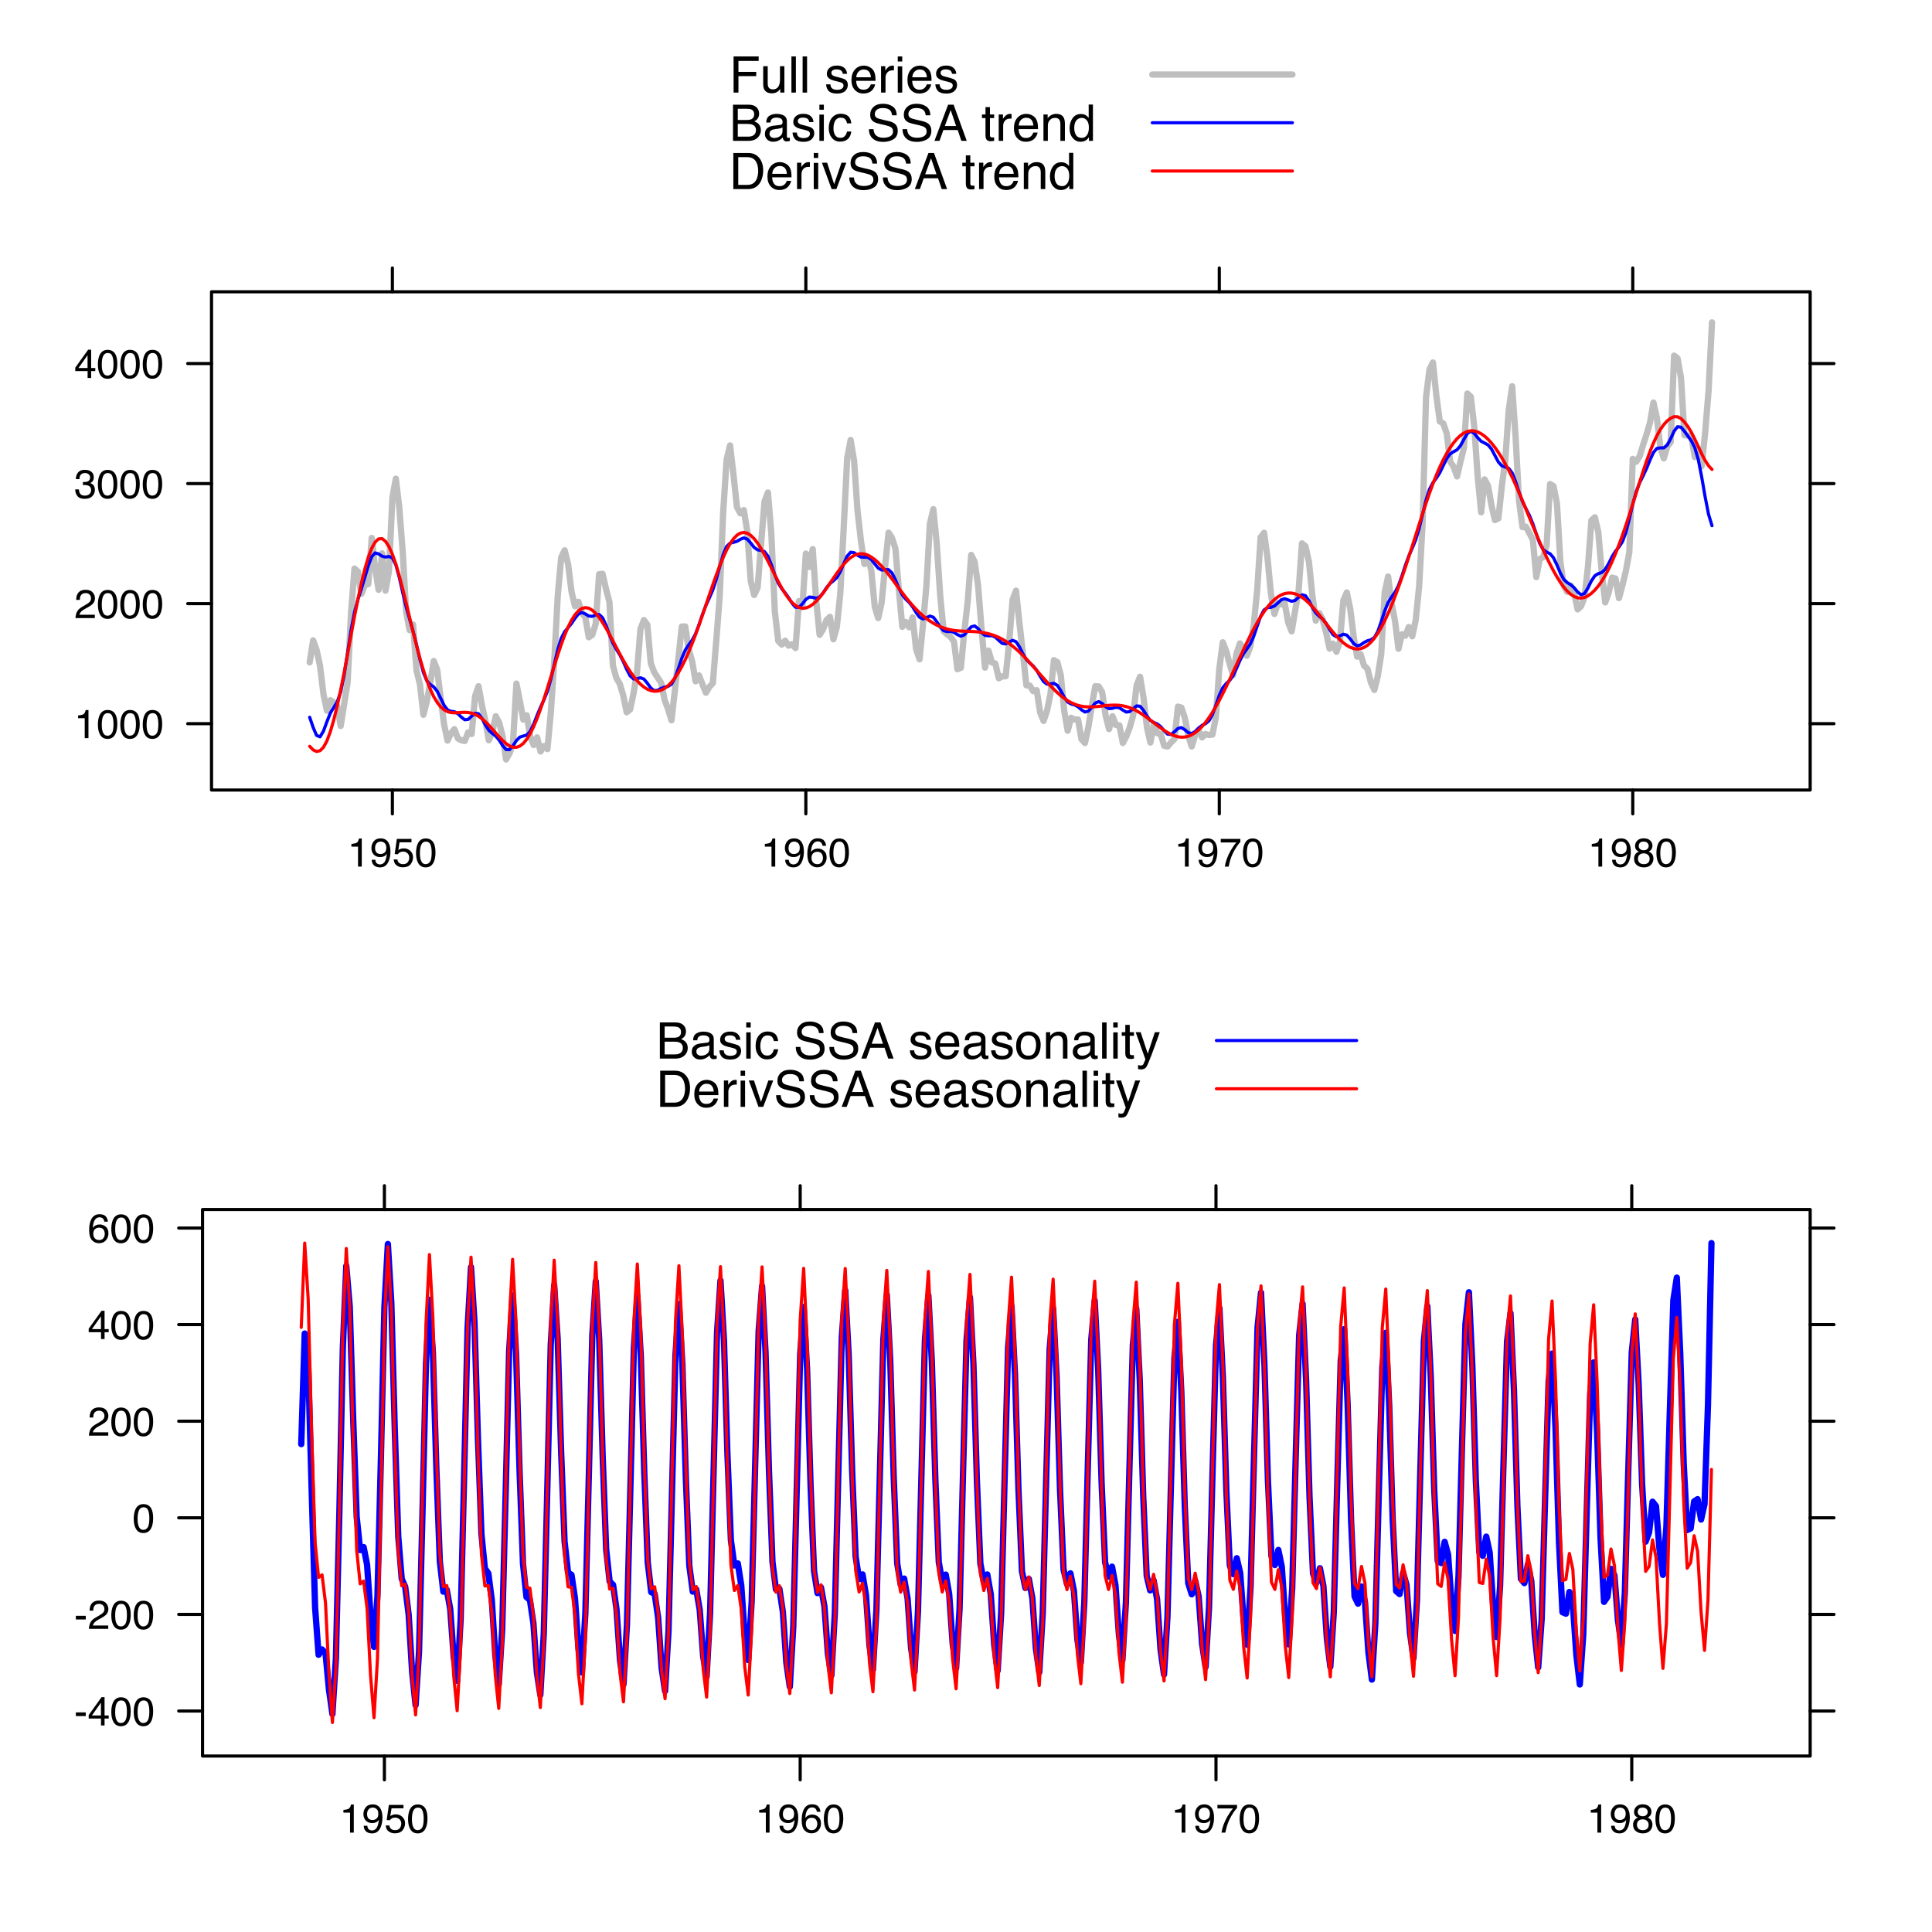 <?xml version="1.0" encoding="UTF-8"?>
<svg xmlns="http://www.w3.org/2000/svg" xmlns:xlink="http://www.w3.org/1999/xlink" width="460pt" height="460pt" viewBox="0 0 460 460" version="1.1">
<defs>
<g>
<symbol overflow="visible" id="glyph0-0">
<path style="stroke:none;" d="M 0.312 0 L 0.312 -6.875 L 5.766 -6.875 L 5.766 0 Z M 4.906 -0.859 L 4.906 -6.016 L 1.172 -6.016 L 1.172 -0.859 Z M 4.906 -0.859 "/>
</symbol>
<symbol overflow="visible" id="glyph0-1">
<path style="stroke:none;" d="M 0.922 -4.75 L 0.922 -5.391 C 1.523 -5.453 1.945 -5.551 2.188 -5.688 C 2.426 -5.832 2.609 -6.164 2.734 -6.688 L 3.391 -6.688 L 3.391 0 L 2.5 0 L 2.5 -4.75 Z M 0.922 -4.75 "/>
</symbol>
<symbol overflow="visible" id="glyph0-2">
<path style="stroke:none;" d="M 2.594 -6.703 C 3.457 -6.703 4.086 -6.348 4.484 -5.641 C 4.773 -5.086 4.922 -4.328 4.922 -3.359 C 4.922 -2.453 4.785 -1.695 4.516 -1.094 C 4.129 -0.238 3.488 0.188 2.594 0.188 C 1.781 0.188 1.18 -0.16 0.797 -0.859 C 0.461 -1.453 0.297 -2.238 0.297 -3.219 C 0.297 -3.977 0.395 -4.633 0.594 -5.188 C 0.957 -6.195 1.625 -6.703 2.594 -6.703 Z M 2.578 -0.578 C 3.016 -0.578 3.363 -0.77 3.625 -1.156 C 3.883 -1.551 4.016 -2.273 4.016 -3.328 C 4.016 -4.086 3.922 -4.711 3.734 -5.203 C 3.547 -5.703 3.18 -5.953 2.641 -5.953 C 2.148 -5.953 1.789 -5.719 1.562 -5.25 C 1.332 -4.781 1.219 -4.094 1.219 -3.188 C 1.219 -2.5 1.289 -1.945 1.438 -1.531 C 1.656 -0.895 2.035 -0.578 2.578 -0.578 Z M 2.578 -0.578 "/>
</symbol>
<symbol overflow="visible" id="glyph0-3">
<path style="stroke:none;" d="M 0.297 0 C 0.328 -0.57 0.445 -1.07 0.656 -1.5 C 0.863 -1.938 1.27 -2.328 1.875 -2.672 L 2.766 -3.188 C 3.172 -3.426 3.457 -3.629 3.625 -3.797 C 3.875 -4.055 4 -4.352 4 -4.688 C 4 -5.07 3.879 -5.379 3.641 -5.609 C 3.41 -5.836 3.102 -5.953 2.719 -5.953 C 2.133 -5.953 1.734 -5.734 1.516 -5.297 C 1.398 -5.066 1.336 -4.742 1.328 -4.328 L 0.469 -4.328 C 0.477 -4.91 0.582 -5.383 0.781 -5.75 C 1.145 -6.406 1.789 -6.734 2.719 -6.734 C 3.488 -6.734 4.051 -6.523 4.406 -6.109 C 4.758 -5.691 4.938 -5.227 4.938 -4.719 C 4.938 -4.188 4.75 -3.727 4.375 -3.344 C 4.156 -3.125 3.758 -2.852 3.188 -2.531 L 2.547 -2.188 C 2.242 -2.02 2.004 -1.859 1.828 -1.703 C 1.516 -1.43 1.316 -1.129 1.234 -0.797 L 4.906 -0.797 L 4.906 0 Z M 0.297 0 "/>
</symbol>
<symbol overflow="visible" id="glyph0-4">
<path style="stroke:none;" d="M 2.484 0.188 C 1.691 0.188 1.117 -0.031 0.766 -0.469 C 0.41 -0.906 0.234 -1.438 0.234 -2.062 L 1.109 -2.062 C 1.148 -1.625 1.234 -1.305 1.359 -1.109 C 1.578 -0.754 1.969 -0.578 2.531 -0.578 C 2.977 -0.578 3.336 -0.695 3.609 -0.938 C 3.879 -1.176 4.016 -1.484 4.016 -1.859 C 4.016 -2.316 3.867 -2.641 3.578 -2.828 C 3.297 -3.016 2.906 -3.109 2.406 -3.109 C 2.352 -3.109 2.297 -3.102 2.234 -3.094 C 2.18 -3.094 2.125 -3.094 2.062 -3.094 L 2.062 -3.844 C 2.145 -3.832 2.219 -3.82 2.281 -3.812 C 2.344 -3.812 2.406 -3.812 2.469 -3.812 C 2.789 -3.812 3.051 -3.863 3.25 -3.969 C 3.602 -4.145 3.781 -4.457 3.781 -4.906 C 3.781 -5.238 3.66 -5.492 3.422 -5.672 C 3.191 -5.859 2.914 -5.953 2.594 -5.953 C 2.031 -5.953 1.645 -5.766 1.438 -5.391 C 1.312 -5.18 1.242 -4.883 1.234 -4.5 L 0.391 -4.5 C 0.391 -5 0.492 -5.426 0.703 -5.781 C 1.047 -6.406 1.648 -6.719 2.516 -6.719 C 3.191 -6.719 3.719 -6.562 4.094 -6.25 C 4.469 -5.945 4.656 -5.508 4.656 -4.938 C 4.656 -4.52 4.547 -4.188 4.328 -3.938 C 4.191 -3.781 4.016 -3.656 3.797 -3.562 C 4.148 -3.469 4.426 -3.281 4.625 -3 C 4.82 -2.719 4.922 -2.379 4.922 -1.984 C 4.922 -1.348 4.707 -0.828 4.281 -0.422 C 3.863 -0.016 3.266 0.188 2.484 0.188 Z M 2.484 0.188 "/>
</symbol>
<symbol overflow="visible" id="glyph0-5">
<path style="stroke:none;" d="M 3.172 -2.375 L 3.172 -5.422 L 1.016 -2.375 Z M 3.188 0 L 3.188 -1.641 L 0.25 -1.641 L 0.25 -2.469 L 3.312 -6.734 L 4.031 -6.734 L 4.031 -2.375 L 5.016 -2.375 L 5.016 -1.641 L 4.031 -1.641 L 4.031 0 Z M 3.188 0 "/>
</symbol>
<symbol overflow="visible" id="glyph0-6">
<path style="stroke:none;" d="M 1.281 -1.625 C 1.301 -1.156 1.477 -0.832 1.812 -0.656 C 1.988 -0.562 2.18 -0.516 2.391 -0.516 C 2.797 -0.516 3.141 -0.68 3.422 -1.016 C 3.703 -1.348 3.906 -2.031 4.031 -3.062 C 3.844 -2.77 3.609 -2.562 3.328 -2.438 C 3.055 -2.32 2.758 -2.266 2.438 -2.266 C 1.789 -2.266 1.281 -2.461 0.906 -2.859 C 0.531 -3.266 0.344 -3.785 0.344 -4.422 C 0.344 -5.023 0.523 -5.555 0.891 -6.016 C 1.266 -6.484 1.816 -6.719 2.547 -6.719 C 3.523 -6.719 4.195 -6.273 4.562 -5.391 C 4.77 -4.91 4.875 -4.305 4.875 -3.578 C 4.875 -2.754 4.75 -2.023 4.5 -1.391 C 4.094 -0.336 3.398 0.188 2.422 0.188 C 1.766 0.188 1.266 0.016 0.922 -0.328 C 0.586 -0.672 0.422 -1.102 0.422 -1.625 Z M 2.547 -3 C 2.879 -3 3.188 -3.109 3.469 -3.328 C 3.75 -3.547 3.891 -3.93 3.891 -4.484 C 3.891 -4.973 3.766 -5.336 3.516 -5.578 C 3.266 -5.828 2.945 -5.953 2.562 -5.953 C 2.145 -5.953 1.816 -5.812 1.578 -5.531 C 1.336 -5.258 1.219 -4.891 1.219 -4.422 C 1.219 -3.984 1.32 -3.633 1.531 -3.375 C 1.75 -3.125 2.086 -3 2.547 -3 Z M 2.547 -3 "/>
</symbol>
<symbol overflow="visible" id="glyph0-7">
<path style="stroke:none;" d="M 1.188 -1.703 C 1.238 -1.223 1.461 -0.895 1.859 -0.719 C 2.055 -0.625 2.285 -0.578 2.547 -0.578 C 3.047 -0.578 3.414 -0.734 3.656 -1.047 C 3.895 -1.367 4.016 -1.723 4.016 -2.109 C 4.016 -2.578 3.867 -2.938 3.578 -3.188 C 3.297 -3.445 2.957 -3.578 2.562 -3.578 C 2.27 -3.578 2.02 -3.52 1.812 -3.406 C 1.602 -3.289 1.426 -3.133 1.281 -2.938 L 0.547 -2.984 L 1.062 -6.594 L 4.547 -6.594 L 4.547 -5.781 L 1.703 -5.781 L 1.406 -3.922 C 1.562 -4.035 1.711 -4.125 1.859 -4.188 C 2.109 -4.289 2.395 -4.344 2.719 -4.344 C 3.332 -4.344 3.852 -4.141 4.281 -3.734 C 4.707 -3.336 4.922 -2.836 4.922 -2.234 C 4.922 -1.598 4.723 -1.035 4.328 -0.547 C 3.941 -0.066 3.32 0.172 2.469 0.172 C 1.914 0.172 1.43 0.02 1.016 -0.281 C 0.598 -0.594 0.363 -1.066 0.312 -1.703 Z M 1.188 -1.703 "/>
</symbol>
<symbol overflow="visible" id="glyph0-8">
<path style="stroke:none;" d="M 2.812 -6.734 C 3.562 -6.734 4.082 -6.535 4.375 -6.141 C 4.664 -5.754 4.812 -5.359 4.812 -4.953 L 3.984 -4.953 C 3.93 -5.211 3.852 -5.422 3.75 -5.578 C 3.539 -5.859 3.227 -6 2.812 -6 C 2.344 -6 1.969 -5.781 1.688 -5.344 C 1.414 -4.906 1.266 -4.281 1.234 -3.469 C 1.422 -3.75 1.664 -3.961 1.969 -4.109 C 2.227 -4.234 2.523 -4.297 2.859 -4.297 C 3.422 -4.297 3.91 -4.113 4.328 -3.75 C 4.742 -3.395 4.953 -2.863 4.953 -2.156 C 4.953 -1.539 4.754 -1 4.359 -0.531 C 3.961 -0.062 3.398 0.172 2.672 0.172 C 2.047 0.172 1.504 -0.062 1.047 -0.531 C 0.586 -1.008 0.359 -1.816 0.359 -2.953 C 0.359 -3.785 0.461 -4.488 0.672 -5.062 C 1.055 -6.176 1.77 -6.734 2.812 -6.734 Z M 2.75 -0.578 C 3.188 -0.578 3.516 -0.723 3.734 -1.016 C 3.961 -1.316 4.078 -1.672 4.078 -2.078 C 4.078 -2.422 3.977 -2.75 3.781 -3.062 C 3.582 -3.375 3.223 -3.531 2.703 -3.531 C 2.336 -3.531 2.02 -3.41 1.75 -3.172 C 1.477 -2.93 1.344 -2.566 1.344 -2.078 C 1.344 -1.648 1.461 -1.289 1.703 -1 C 1.953 -0.719 2.301 -0.578 2.75 -0.578 Z M 2.75 -0.578 "/>
</symbol>
<symbol overflow="visible" id="glyph0-9">
<path style="stroke:none;" d="M 5.016 -6.594 L 5.016 -5.859 C 4.797 -5.648 4.508 -5.285 4.156 -4.766 C 3.801 -4.242 3.484 -3.688 3.203 -3.094 C 2.93 -2.508 2.727 -1.977 2.594 -1.5 C 2.5 -1.188 2.379 -0.688 2.234 0 L 1.312 0 C 1.52 -1.281 1.988 -2.555 2.719 -3.828 C 3.145 -4.566 3.594 -5.207 4.062 -5.75 L 0.344 -5.75 L 0.344 -6.594 Z M 5.016 -6.594 "/>
</symbol>
<symbol overflow="visible" id="glyph0-10">
<path style="stroke:none;" d="M 2.609 -3.891 C 2.984 -3.891 3.273 -3.992 3.484 -4.203 C 3.691 -4.41 3.797 -4.66 3.797 -4.953 C 3.797 -5.203 3.691 -5.43 3.484 -5.641 C 3.285 -5.848 2.984 -5.953 2.578 -5.953 C 2.172 -5.953 1.875 -5.848 1.688 -5.641 C 1.508 -5.43 1.422 -5.188 1.422 -4.906 C 1.422 -4.594 1.535 -4.344 1.766 -4.156 C 2.004 -3.977 2.285 -3.891 2.609 -3.891 Z M 2.656 -0.578 C 3.051 -0.578 3.375 -0.68 3.625 -0.891 C 3.883 -1.098 4.016 -1.414 4.016 -1.844 C 4.016 -2.27 3.879 -2.594 3.609 -2.812 C 3.348 -3.039 3.008 -3.156 2.594 -3.156 C 2.195 -3.156 1.867 -3.039 1.609 -2.812 C 1.359 -2.582 1.234 -2.266 1.234 -1.859 C 1.234 -1.516 1.348 -1.211 1.578 -0.953 C 1.816 -0.703 2.176 -0.578 2.656 -0.578 Z M 1.469 -3.578 C 1.227 -3.672 1.039 -3.785 0.906 -3.922 C 0.664 -4.172 0.547 -4.5 0.547 -4.906 C 0.547 -5.406 0.723 -5.832 1.078 -6.188 C 1.441 -6.551 1.957 -6.734 2.625 -6.734 C 3.27 -6.734 3.773 -6.562 4.141 -6.219 C 4.504 -5.875 4.688 -5.477 4.688 -5.031 C 4.688 -4.613 4.582 -4.273 4.375 -4.016 C 4.25 -3.867 4.062 -3.723 3.812 -3.578 C 4.094 -3.453 4.312 -3.305 4.469 -3.141 C 4.77 -2.828 4.922 -2.422 4.922 -1.922 C 4.922 -1.336 4.723 -0.836 4.328 -0.422 C 3.93 -0.016 3.367 0.188 2.641 0.188 C 1.984 0.188 1.43 0.008 0.984 -0.344 C 0.535 -0.695 0.312 -1.211 0.312 -1.891 C 0.312 -2.285 0.406 -2.625 0.594 -2.906 C 0.789 -3.195 1.082 -3.422 1.469 -3.578 Z M 1.469 -3.578 "/>
</symbol>
<symbol overflow="visible" id="glyph0-11">
<path style="stroke:none;" d="M 0.391 -3.109 L 2.75 -3.109 L 2.75 -2.234 L 0.391 -2.234 Z M 0.391 -3.109 "/>
</symbol>
<symbol overflow="visible" id="glyph1-0">
<path style="stroke:none;" d="M 0.391 0 L 0.391 -8.609 L 7.219 -8.609 L 7.219 0 Z M 6.141 -1.078 L 6.141 -7.531 L 1.469 -7.531 L 1.469 -1.078 Z M 6.141 -1.078 "/>
</symbol>
<symbol overflow="visible" id="glyph1-1">
<path style="stroke:none;" d="M 1.031 -8.609 L 7 -8.609 L 7 -7.547 L 2.188 -7.547 L 2.188 -4.938 L 6.422 -4.938 L 6.422 -3.922 L 2.188 -3.922 L 2.188 0 L 1.031 0 Z M 1.031 -8.609 "/>
</symbol>
<symbol overflow="visible" id="glyph1-2">
<path style="stroke:none;" d="M 1.828 -6.281 L 1.828 -2.109 C 1.828 -1.785 1.879 -1.523 1.984 -1.328 C 2.172 -0.953 2.52 -0.766 3.031 -0.766 C 3.758 -0.766 4.258 -1.094 4.531 -1.75 C 4.676 -2.102 4.75 -2.582 4.75 -3.188 L 4.75 -6.281 L 5.797 -6.281 L 5.797 0 L 4.812 0 L 4.812 -0.922 C 4.676 -0.68 4.508 -0.484 4.312 -0.328 C 3.906 0.004 3.414 0.172 2.844 0.172 C 1.945 0.172 1.336 -0.129 1.016 -0.734 C 0.836 -1.047 0.75 -1.473 0.75 -2.016 L 0.75 -6.281 Z M 3.281 -6.422 Z M 3.281 -6.422 "/>
</symbol>
<symbol overflow="visible" id="glyph1-3">
<path style="stroke:none;" d="M 0.797 -8.609 L 1.859 -8.609 L 1.859 0 L 0.797 0 Z M 0.797 -8.609 "/>
</symbol>
<symbol overflow="visible" id="glyph1-4">
<path style="stroke:none;" d=""/>
</symbol>
<symbol overflow="visible" id="glyph1-5">
<path style="stroke:none;" d="M 1.406 -1.969 C 1.438 -1.613 1.523 -1.344 1.672 -1.156 C 1.93 -0.82 2.391 -0.656 3.047 -0.656 C 3.441 -0.656 3.785 -0.738 4.078 -0.906 C 4.379 -1.07 4.531 -1.332 4.531 -1.688 C 4.531 -1.957 4.41 -2.164 4.172 -2.312 C 4.016 -2.395 3.711 -2.492 3.266 -2.609 L 2.422 -2.812 C 1.891 -2.945 1.5 -3.098 1.25 -3.266 C 0.789 -3.547 0.562 -3.941 0.562 -4.453 C 0.562 -5.047 0.773 -5.523 1.203 -5.891 C 1.629 -6.254 2.207 -6.438 2.938 -6.438 C 3.875 -6.438 4.551 -6.16 4.969 -5.609 C 5.238 -5.254 5.367 -4.875 5.359 -4.469 L 4.359 -4.469 C 4.336 -4.707 4.254 -4.926 4.109 -5.125 C 3.867 -5.395 3.445 -5.531 2.844 -5.531 C 2.445 -5.531 2.145 -5.453 1.938 -5.297 C 1.738 -5.148 1.641 -4.953 1.641 -4.703 C 1.641 -4.43 1.773 -4.211 2.047 -4.047 C 2.203 -3.953 2.43 -3.867 2.734 -3.797 L 3.422 -3.625 C 4.18 -3.438 4.691 -3.258 4.953 -3.094 C 5.359 -2.82 5.562 -2.395 5.562 -1.812 C 5.562 -1.258 5.348 -0.781 4.922 -0.375 C 4.504 0.031 3.863 0.234 3 0.234 C 2.062 0.234 1.395 0.023 1 -0.391 C 0.613 -0.816 0.41 -1.344 0.391 -1.969 Z M 2.953 -6.422 Z M 2.953 -6.422 "/>
</symbol>
<symbol overflow="visible" id="glyph1-6">
<path style="stroke:none;" d="M 3.391 -6.422 C 3.836 -6.422 4.27 -6.316 4.688 -6.109 C 5.102 -5.898 5.422 -5.629 5.641 -5.297 C 5.848 -4.973 5.988 -4.602 6.062 -4.188 C 6.125 -3.895 6.156 -3.43 6.156 -2.797 L 1.547 -2.797 C 1.566 -2.16 1.719 -1.648 2 -1.266 C 2.281 -0.879 2.719 -0.688 3.312 -0.688 C 3.863 -0.688 4.301 -0.867 4.625 -1.234 C 4.812 -1.441 4.945 -1.688 5.031 -1.969 L 6.062 -1.969 C 6.039 -1.738 5.953 -1.484 5.797 -1.203 C 5.641 -0.922 5.469 -0.688 5.281 -0.5 C 4.957 -0.188 4.555 0.02 4.078 0.125 C 3.828 0.188 3.539 0.219 3.219 0.219 C 2.438 0.219 1.773 -0.062 1.234 -0.625 C 0.691 -1.195 0.422 -1.992 0.422 -3.016 C 0.422 -4.023 0.691 -4.844 1.234 -5.469 C 1.785 -6.102 2.504 -6.422 3.391 -6.422 Z M 5.062 -3.641 C 5.02 -4.098 4.922 -4.461 4.766 -4.734 C 4.484 -5.242 4.004 -5.5 3.328 -5.5 C 2.836 -5.5 2.426 -5.32 2.094 -4.969 C 1.77 -4.625 1.598 -4.18 1.578 -3.641 Z M 3.281 -6.422 Z M 3.281 -6.422 "/>
</symbol>
<symbol overflow="visible" id="glyph1-7">
<path style="stroke:none;" d="M 0.797 -6.281 L 1.812 -6.281 L 1.812 -5.188 C 1.883 -5.406 2.082 -5.664 2.406 -5.969 C 2.727 -6.27 3.098 -6.422 3.516 -6.422 C 3.535 -6.422 3.566 -6.414 3.609 -6.406 C 3.66 -6.406 3.742 -6.398 3.859 -6.391 L 3.859 -5.281 C 3.797 -5.289 3.738 -5.297 3.688 -5.297 C 3.633 -5.297 3.578 -5.297 3.516 -5.297 C 2.984 -5.297 2.57 -5.125 2.281 -4.781 C 2 -4.445 1.859 -4.055 1.859 -3.609 L 1.859 0 L 0.797 0 Z M 0.797 -6.281 "/>
</symbol>
<symbol overflow="visible" id="glyph1-8">
<path style="stroke:none;" d="M 0.781 -6.25 L 1.844 -6.25 L 1.844 0 L 0.781 0 Z M 0.781 -8.609 L 1.844 -8.609 L 1.844 -7.406 L 0.781 -7.406 Z M 0.781 -8.609 "/>
</symbol>
<symbol overflow="visible" id="glyph1-9">
<path style="stroke:none;" d="M 4.156 -4.969 C 4.645 -4.969 5.023 -5.035 5.297 -5.172 C 5.723 -5.391 5.938 -5.773 5.938 -6.328 C 5.938 -6.891 5.707 -7.27 5.25 -7.469 C 5 -7.582 4.617 -7.641 4.109 -7.641 L 2.031 -7.641 L 2.031 -4.969 Z M 4.547 -1 C 5.254 -1 5.766 -1.207 6.078 -1.625 C 6.266 -1.883 6.359 -2.195 6.359 -2.562 C 6.359 -3.188 6.078 -3.613 5.516 -3.844 C 5.223 -3.969 4.832 -4.031 4.344 -4.031 L 2.031 -4.031 L 2.031 -1 Z M 0.891 -8.609 L 4.578 -8.609 C 5.586 -8.609 6.305 -8.305 6.734 -7.703 C 6.984 -7.348 7.109 -6.938 7.109 -6.469 C 7.109 -5.926 6.953 -5.484 6.641 -5.141 C 6.484 -4.953 6.254 -4.785 5.953 -4.641 C 6.391 -4.473 6.719 -4.281 6.938 -4.062 C 7.332 -3.688 7.531 -3.172 7.531 -2.516 C 7.531 -1.961 7.352 -1.461 7 -1.016 C 6.477 -0.336 5.656 0 4.531 0 L 0.891 0 Z M 0.891 -8.609 "/>
</symbol>
<symbol overflow="visible" id="glyph1-10">
<path style="stroke:none;" d="M 1.578 -1.672 C 1.578 -1.367 1.688 -1.129 1.906 -0.953 C 2.133 -0.773 2.398 -0.688 2.703 -0.688 C 3.078 -0.688 3.438 -0.77 3.781 -0.938 C 4.375 -1.227 4.672 -1.695 4.672 -2.344 L 4.672 -3.188 C 4.535 -3.113 4.363 -3.047 4.156 -2.984 C 3.957 -2.93 3.758 -2.895 3.562 -2.875 L 2.938 -2.797 C 2.551 -2.742 2.258 -2.66 2.062 -2.547 C 1.738 -2.367 1.578 -2.078 1.578 -1.672 Z M 4.141 -3.797 C 4.379 -3.828 4.539 -3.93 4.625 -4.109 C 4.664 -4.203 4.688 -4.336 4.688 -4.516 C 4.688 -4.867 4.555 -5.125 4.297 -5.281 C 4.047 -5.445 3.688 -5.531 3.219 -5.531 C 2.664 -5.531 2.273 -5.383 2.047 -5.094 C 1.91 -4.926 1.82 -4.68 1.781 -4.359 L 0.797 -4.359 C 0.816 -5.129 1.066 -5.664 1.547 -5.969 C 2.035 -6.27 2.598 -6.422 3.234 -6.422 C 3.973 -6.422 4.57 -6.281 5.031 -6 C 5.488 -5.719 5.719 -5.281 5.719 -4.688 L 5.719 -1.078 C 5.719 -0.973 5.738 -0.883 5.781 -0.812 C 5.832 -0.75 5.93 -0.719 6.078 -0.719 C 6.117 -0.719 6.164 -0.719 6.219 -0.719 C 6.281 -0.727 6.348 -0.738 6.422 -0.75 L 6.422 0.031 C 6.254 0.07 6.125 0.098 6.031 0.109 C 5.945 0.129 5.832 0.141 5.688 0.141 C 5.32 0.141 5.062 0.008 4.906 -0.25 C 4.812 -0.383 4.75 -0.578 4.719 -0.828 C 4.5 -0.547 4.188 -0.301 3.781 -0.094 C 3.383 0.113 2.945 0.219 2.469 0.219 C 1.883 0.219 1.406 0.039 1.031 -0.312 C 0.664 -0.664 0.484 -1.109 0.484 -1.641 C 0.484 -2.223 0.664 -2.676 1.031 -3 C 1.395 -3.32 1.867 -3.52 2.453 -3.594 Z M 3.266 -6.422 Z M 3.266 -6.422 "/>
</symbol>
<symbol overflow="visible" id="glyph1-11">
<path style="stroke:none;" d="M 3.188 -6.453 C 3.895 -6.453 4.469 -6.281 4.906 -5.938 C 5.352 -5.594 5.625 -5.004 5.719 -4.172 L 4.688 -4.172 C 4.625 -4.555 4.484 -4.875 4.266 -5.125 C 4.047 -5.383 3.688 -5.516 3.188 -5.516 C 2.52 -5.516 2.039 -5.188 1.75 -4.531 C 1.562 -4.102 1.469 -3.578 1.469 -2.953 C 1.469 -2.328 1.598 -1.797 1.859 -1.359 C 2.129 -0.93 2.551 -0.719 3.125 -0.719 C 3.562 -0.719 3.906 -0.852 4.156 -1.125 C 4.414 -1.395 4.594 -1.758 4.688 -2.219 L 5.719 -2.219 C 5.602 -1.383 5.312 -0.773 4.844 -0.391 C 4.375 -0.004 3.773 0.188 3.047 0.188 C 2.223 0.188 1.566 -0.113 1.078 -0.719 C 0.586 -1.32 0.344 -2.07 0.344 -2.969 C 0.344 -4.07 0.609 -4.926 1.141 -5.531 C 1.68 -6.145 2.363 -6.453 3.188 -6.453 Z M 3.031 -6.422 Z M 3.031 -6.422 "/>
</symbol>
<symbol overflow="visible" id="glyph1-12">
<path style="stroke:none;" d="M 1.672 -2.781 C 1.703 -2.289 1.816 -1.895 2.016 -1.594 C 2.41 -1.02 3.094 -0.734 4.062 -0.734 C 4.5 -0.734 4.898 -0.797 5.266 -0.922 C 5.961 -1.16 6.312 -1.594 6.312 -2.219 C 6.312 -2.688 6.16 -3.02 5.859 -3.219 C 5.566 -3.414 5.102 -3.586 4.469 -3.734 L 3.312 -4 C 2.539 -4.164 2 -4.352 1.688 -4.562 C 1.145 -4.926 0.875 -5.461 0.875 -6.172 C 0.875 -6.953 1.141 -7.586 1.672 -8.078 C 2.203 -8.578 2.957 -8.828 3.938 -8.828 C 4.844 -8.828 5.609 -8.609 6.234 -8.172 C 6.867 -7.734 7.188 -7.035 7.188 -6.078 L 6.094 -6.078 C 6.031 -6.547 5.906 -6.898 5.719 -7.141 C 5.363 -7.586 4.758 -7.812 3.906 -7.812 C 3.219 -7.812 2.723 -7.664 2.422 -7.375 C 2.117 -7.094 1.969 -6.758 1.969 -6.375 C 1.969 -5.957 2.145 -5.648 2.5 -5.453 C 2.727 -5.328 3.25 -5.172 4.062 -4.984 L 5.281 -4.703 C 5.852 -4.566 6.301 -4.383 6.625 -4.156 C 7.164 -3.758 7.438 -3.176 7.438 -2.406 C 7.438 -1.457 7.086 -0.773 6.391 -0.359 C 5.703 0.047 4.898 0.25 3.984 0.25 C 2.91 0.25 2.07 -0.02 1.469 -0.562 C 0.863 -1.113 0.566 -1.852 0.578 -2.781 Z M 4.031 -8.844 Z M 4.031 -8.844 "/>
</symbol>
<symbol overflow="visible" id="glyph1-13">
<path style="stroke:none;" d="M 5.328 -3.531 L 4.031 -7.328 L 2.641 -3.531 Z M 3.422 -8.609 L 4.734 -8.609 L 7.859 0 L 6.578 0 L 5.703 -2.578 L 2.297 -2.578 L 1.375 0 L 0.172 0 Z M 4.016 -8.609 Z M 4.016 -8.609 "/>
</symbol>
<symbol overflow="visible" id="glyph1-14">
<path style="stroke:none;" d="M 0.984 -8.031 L 2.047 -8.031 L 2.047 -6.281 L 3.047 -6.281 L 3.047 -5.422 L 2.047 -5.422 L 2.047 -1.312 C 2.047 -1.094 2.125 -0.945 2.281 -0.875 C 2.352 -0.832 2.488 -0.812 2.688 -0.812 C 2.738 -0.812 2.789 -0.812 2.844 -0.812 C 2.906 -0.82 2.973 -0.828 3.047 -0.828 L 3.047 0 C 2.93 0.031 2.805 0.051 2.672 0.062 C 2.547 0.082 2.406 0.094 2.25 0.094 C 1.758 0.094 1.426 -0.031 1.25 -0.281 C 1.07 -0.531 0.984 -0.859 0.984 -1.266 L 0.984 -5.422 L 0.141 -5.422 L 0.141 -6.281 L 0.984 -6.281 Z M 0.984 -8.031 "/>
</symbol>
<symbol overflow="visible" id="glyph1-15">
<path style="stroke:none;" d="M 0.781 -6.281 L 1.781 -6.281 L 1.781 -5.391 C 2.07 -5.754 2.383 -6.016 2.719 -6.172 C 3.051 -6.336 3.422 -6.422 3.828 -6.422 C 4.711 -6.422 5.312 -6.109 5.625 -5.484 C 5.801 -5.141 5.891 -4.656 5.891 -4.031 L 5.891 0 L 4.812 0 L 4.812 -3.953 C 4.812 -4.336 4.754 -4.645 4.641 -4.875 C 4.453 -5.27 4.113 -5.469 3.625 -5.469 C 3.375 -5.469 3.172 -5.441 3.016 -5.391 C 2.723 -5.305 2.469 -5.133 2.25 -4.875 C 2.07 -4.664 1.957 -4.453 1.906 -4.234 C 1.852 -4.016 1.828 -3.695 1.828 -3.281 L 1.828 0 L 0.781 0 Z M 3.25 -6.422 Z M 3.25 -6.422 "/>
</symbol>
<symbol overflow="visible" id="glyph1-16">
<path style="stroke:none;" d="M 1.438 -3.062 C 1.438 -2.395 1.578 -1.832 1.859 -1.375 C 2.148 -0.926 2.609 -0.703 3.234 -0.703 C 3.723 -0.703 4.125 -0.91 4.438 -1.328 C 4.758 -1.742 4.922 -2.348 4.922 -3.141 C 4.922 -3.93 4.754 -4.516 4.422 -4.891 C 4.098 -5.273 3.703 -5.469 3.234 -5.469 C 2.703 -5.469 2.27 -5.266 1.938 -4.859 C 1.602 -4.453 1.438 -3.852 1.438 -3.062 Z M 3.031 -6.391 C 3.508 -6.391 3.91 -6.285 4.234 -6.078 C 4.422 -5.961 4.633 -5.758 4.875 -5.469 L 4.875 -8.641 L 5.891 -8.641 L 5.891 0 L 4.938 0 L 4.938 -0.875 C 4.695 -0.488 4.406 -0.207 4.062 -0.031 C 3.727 0.133 3.344 0.219 2.906 0.219 C 2.207 0.219 1.602 -0.07 1.094 -0.656 C 0.582 -1.25 0.328 -2.031 0.328 -3 C 0.328 -3.914 0.562 -4.707 1.031 -5.375 C 1.5 -6.051 2.164 -6.391 3.031 -6.391 Z M 3.031 -6.391 "/>
</symbol>
<symbol overflow="visible" id="glyph1-17">
<path style="stroke:none;" d="M 4.219 -1 C 4.613 -1 4.938 -1.039 5.188 -1.125 C 5.645 -1.27 6.02 -1.562 6.312 -2 C 6.539 -2.344 6.703 -2.785 6.797 -3.328 C 6.859 -3.66 6.891 -3.961 6.891 -4.234 C 6.891 -5.305 6.676 -6.133 6.25 -6.719 C 5.832 -7.312 5.148 -7.609 4.203 -7.609 L 2.141 -7.609 L 2.141 -1 Z M 0.969 -8.609 L 4.453 -8.609 C 5.641 -8.609 6.555 -8.188 7.203 -7.344 C 7.785 -6.594 8.078 -5.625 8.078 -4.438 C 8.078 -3.52 7.906 -2.691 7.562 -1.953 C 6.957 -0.648 5.914 0 4.438 0 L 0.969 0 Z M 0.969 -8.609 "/>
</symbol>
<symbol overflow="visible" id="glyph1-18">
<path style="stroke:none;" d="M 1.297 -6.281 L 2.969 -1.172 L 4.719 -6.281 L 5.875 -6.281 L 3.5 0 L 2.375 0 L 0.062 -6.281 Z M 1.297 -6.281 "/>
</symbol>
<symbol overflow="visible" id="glyph1-19">
<path style="stroke:none;" d="M 3.266 -0.688 C 3.961 -0.688 4.441 -0.945 4.703 -1.469 C 4.961 -2 5.094 -2.586 5.094 -3.234 C 5.094 -3.828 5 -4.305 4.812 -4.672 C 4.508 -5.242 4 -5.531 3.281 -5.531 C 2.633 -5.531 2.164 -5.285 1.875 -4.797 C 1.582 -4.305 1.438 -3.711 1.438 -3.016 C 1.438 -2.348 1.582 -1.789 1.875 -1.344 C 2.164 -0.906 2.629 -0.688 3.266 -0.688 Z M 3.312 -6.453 C 4.113 -6.453 4.789 -6.18 5.344 -5.641 C 5.906 -5.109 6.188 -4.316 6.188 -3.266 C 6.188 -2.254 5.941 -1.414 5.453 -0.75 C 4.961 -0.094 4.203 0.234 3.172 0.234 C 2.305 0.234 1.617 -0.055 1.109 -0.641 C 0.598 -1.234 0.344 -2.02 0.344 -3 C 0.344 -4.051 0.609 -4.891 1.141 -5.516 C 1.68 -6.141 2.406 -6.453 3.312 -6.453 Z M 3.266 -6.422 Z M 3.266 -6.422 "/>
</symbol>
<symbol overflow="visible" id="glyph1-20">
<path style="stroke:none;" d="M 4.688 -6.281 L 5.859 -6.281 C 5.711 -5.875 5.383 -4.953 4.875 -3.516 C 4.488 -2.441 4.164 -1.566 3.906 -0.891 C 3.301 0.711 2.875 1.691 2.625 2.047 C 2.375 2.398 1.941 2.578 1.328 2.578 C 1.18 2.578 1.066 2.566 0.984 2.547 C 0.91 2.535 0.812 2.516 0.688 2.484 L 0.688 1.531 C 0.875 1.582 1.008 1.613 1.094 1.625 C 1.176 1.633 1.25 1.641 1.312 1.641 C 1.5 1.641 1.641 1.609 1.734 1.547 C 1.828 1.484 1.906 1.406 1.969 1.312 C 1.988 1.281 2.055 1.117 2.172 0.828 C 2.297 0.535 2.383 0.32 2.438 0.188 L 0.125 -6.281 L 1.312 -6.281 L 3 -1.172 Z M 3 -6.422 Z M 3 -6.422 "/>
</symbol>
</g>
</defs>
<g id="surface411">
<rect x="0" y="0" width="460" height="460" style="fill:rgb(100%,100%,100%);fill-opacity:1;stroke:none;"/>
<path style="fill:none;stroke-width:0.75;stroke-linecap:round;stroke-linejoin:round;stroke:rgb(0%,0%,0%);stroke-opacity:1;stroke-miterlimit:10;" d="M 93.426 69.469 L 93.426 63.801 "/>
<path style="fill:none;stroke-width:0.75;stroke-linecap:round;stroke-linejoin:round;stroke:rgb(0%,0%,0%);stroke-opacity:1;stroke-miterlimit:10;" d="M 191.867 69.469 L 191.867 63.801 "/>
<path style="fill:none;stroke-width:0.75;stroke-linecap:round;stroke-linejoin:round;stroke:rgb(0%,0%,0%);stroke-opacity:1;stroke-miterlimit:10;" d="M 290.309 69.469 L 290.309 63.801 "/>
<path style="fill:none;stroke-width:0.75;stroke-linecap:round;stroke-linejoin:round;stroke:rgb(0%,0%,0%);stroke-opacity:1;stroke-miterlimit:10;" d="M 388.754 69.469 L 388.754 63.801 "/>
<path style="fill:none;stroke-width:0.75;stroke-linecap:round;stroke-linejoin:round;stroke:rgb(0%,0%,0%);stroke-opacity:1;stroke-miterlimit:10;" d="M 50.363 172.305 L 44.695 172.305 "/>
<path style="fill:none;stroke-width:0.75;stroke-linecap:round;stroke-linejoin:round;stroke:rgb(0%,0%,0%);stroke-opacity:1;stroke-miterlimit:10;" d="M 50.363 143.723 L 44.695 143.723 "/>
<path style="fill:none;stroke-width:0.75;stroke-linecap:round;stroke-linejoin:round;stroke:rgb(0%,0%,0%);stroke-opacity:1;stroke-miterlimit:10;" d="M 50.363 115.141 L 44.695 115.141 "/>
<path style="fill:none;stroke-width:0.75;stroke-linecap:round;stroke-linejoin:round;stroke:rgb(0%,0%,0%);stroke-opacity:1;stroke-miterlimit:10;" d="M 50.363 86.559 L 44.695 86.559 "/>
<g style="fill:rgb(0%,0%,0%);fill-opacity:1;">
  <use xlink:href="#glyph0-1" x="17.672" y="175.746"/>
  <use xlink:href="#glyph0-2" x="23.011" y="175.746"/>
  <use xlink:href="#glyph0-2" x="28.35" y="175.746"/>
  <use xlink:href="#glyph0-2" x="33.689" y="175.746"/>
</g>
<g style="fill:rgb(0%,0%,0%);fill-opacity:1;">
  <use xlink:href="#glyph0-3" x="17.672" y="147.164"/>
  <use xlink:href="#glyph0-2" x="23.011" y="147.164"/>
  <use xlink:href="#glyph0-2" x="28.35" y="147.164"/>
  <use xlink:href="#glyph0-2" x="33.689" y="147.164"/>
</g>
<g style="fill:rgb(0%,0%,0%);fill-opacity:1;">
  <use xlink:href="#glyph0-4" x="17.672" y="118.582"/>
  <use xlink:href="#glyph0-2" x="23.011" y="118.582"/>
  <use xlink:href="#glyph0-2" x="28.35" y="118.582"/>
  <use xlink:href="#glyph0-2" x="33.689" y="118.582"/>
</g>
<g style="fill:rgb(0%,0%,0%);fill-opacity:1;">
  <use xlink:href="#glyph0-5" x="17.672" y="90"/>
  <use xlink:href="#glyph0-2" x="23.011" y="90"/>
  <use xlink:href="#glyph0-2" x="28.35" y="90"/>
  <use xlink:href="#glyph0-2" x="33.689" y="90"/>
</g>
<path style="fill:none;stroke-width:0.75;stroke-linecap:round;stroke-linejoin:round;stroke:rgb(0%,0%,0%);stroke-opacity:1;stroke-miterlimit:10;" d="M 93.426 188.105 L 93.426 193.777 "/>
<path style="fill:none;stroke-width:0.75;stroke-linecap:round;stroke-linejoin:round;stroke:rgb(0%,0%,0%);stroke-opacity:1;stroke-miterlimit:10;" d="M 191.867 188.105 L 191.867 193.777 "/>
<path style="fill:none;stroke-width:0.75;stroke-linecap:round;stroke-linejoin:round;stroke:rgb(0%,0%,0%);stroke-opacity:1;stroke-miterlimit:10;" d="M 290.309 188.105 L 290.309 193.777 "/>
<path style="fill:none;stroke-width:0.75;stroke-linecap:round;stroke-linejoin:round;stroke:rgb(0%,0%,0%);stroke-opacity:1;stroke-miterlimit:10;" d="M 388.754 188.105 L 388.754 193.777 "/>
<g style="fill:rgb(0%,0%,0%);fill-opacity:1;">
  <use xlink:href="#glyph0-1" x="82.746" y="206.332"/>
  <use xlink:href="#glyph0-6" x="88.085" y="206.332"/>
  <use xlink:href="#glyph0-7" x="93.424" y="206.332"/>
  <use xlink:href="#glyph0-2" x="98.763" y="206.332"/>
</g>
<g style="fill:rgb(0%,0%,0%);fill-opacity:1;">
  <use xlink:href="#glyph0-1" x="181.188" y="206.332"/>
  <use xlink:href="#glyph0-6" x="186.527" y="206.332"/>
  <use xlink:href="#glyph0-8" x="191.866" y="206.332"/>
  <use xlink:href="#glyph0-2" x="197.205" y="206.332"/>
</g>
<g style="fill:rgb(0%,0%,0%);fill-opacity:1;">
  <use xlink:href="#glyph0-1" x="279.629" y="206.332"/>
  <use xlink:href="#glyph0-6" x="284.968" y="206.332"/>
  <use xlink:href="#glyph0-9" x="290.307" y="206.332"/>
  <use xlink:href="#glyph0-2" x="295.646" y="206.332"/>
</g>
<g style="fill:rgb(0%,0%,0%);fill-opacity:1;">
  <use xlink:href="#glyph0-1" x="378.074" y="206.332"/>
  <use xlink:href="#glyph0-6" x="383.413" y="206.332"/>
  <use xlink:href="#glyph0-10" x="388.752" y="206.332"/>
  <use xlink:href="#glyph0-2" x="394.091" y="206.332"/>
</g>
<path style="fill:none;stroke-width:0.75;stroke-linecap:round;stroke-linejoin:round;stroke:rgb(0%,0%,0%);stroke-opacity:1;stroke-miterlimit:10;" d="M 430.992 172.305 L 436.66 172.305 "/>
<path style="fill:none;stroke-width:0.75;stroke-linecap:round;stroke-linejoin:round;stroke:rgb(0%,0%,0%);stroke-opacity:1;stroke-miterlimit:10;" d="M 430.992 143.723 L 436.66 143.723 "/>
<path style="fill:none;stroke-width:0.75;stroke-linecap:round;stroke-linejoin:round;stroke:rgb(0%,0%,0%);stroke-opacity:1;stroke-miterlimit:10;" d="M 430.992 115.141 L 436.66 115.141 "/>
<path style="fill:none;stroke-width:0.75;stroke-linecap:round;stroke-linejoin:round;stroke:rgb(0%,0%,0%);stroke-opacity:1;stroke-miterlimit:10;" d="M 430.992 86.559 L 436.66 86.559 "/>
<path style="fill:none;stroke-width:1.5;stroke-linecap:round;stroke-linejoin:round;stroke:rgb(74.51%,74.51%,74.51%);stroke-opacity:1;stroke-miterlimit:10;" d="M 73.734 157.699 L 74.555 152.469 L 75.375 154.754 L 76.195 158.527 L 77.016 165.301 L 77.836 169.219 L 78.656 166.73 L 79.477 167.246 L 80.301 168.133 L 81.121 172.848 L 81.941 167.645 L 82.762 162.473 L 83.582 145.922 L 84.402 135.375 L 85.223 136.09 L 86.043 141.406 L 86.863 139.32 L 87.684 139.062 L 88.504 128.09 L 89.324 135.348 L 90.145 140.434 L 90.965 131.746 L 91.785 140.637 L 92.605 136.004 L 93.426 118.512 L 94.246 113.969 L 95.066 120.801 L 95.887 131.461 L 96.707 145.723 L 97.527 150.039 L 98.348 148.695 L 99.168 159.641 L 99.988 162.93 L 100.809 170.188 L 101.629 166.988 L 102.449 162.5 L 103.27 157.383 L 104.09 159.441 L 104.91 166.129 L 105.73 172.445 L 106.551 176.336 L 107.371 174.621 L 108.191 173.617 L 109.012 175.793 L 109.832 176.25 L 110.652 176.418 L 111.473 174.363 L 112.293 174.762 L 113.113 165.73 L 113.934 163.387 L 114.754 167.961 L 115.574 171.676 L 116.395 176.25 L 117.215 174.305 L 118.035 170.531 L 118.855 172.074 L 119.676 175.332 L 120.496 180.82 L 121.316 179.391 L 122.137 177.02 L 122.957 162.758 L 123.777 166.93 L 124.598 171.332 L 125.418 170.305 L 126.238 175.332 L 127.059 177.391 L 127.879 175.562 L 128.699 178.934 L 129.52 177.621 L 130.34 178.363 L 131.16 169.473 L 131.98 157.184 L 132.801 141.777 L 133.621 132.691 L 134.441 131.031 L 135.262 134.32 L 136.082 140.895 L 136.902 144.352 L 137.723 143.293 L 138.543 145.895 L 139.363 147.008 L 140.184 151.727 L 141.004 151.184 L 141.824 148.551 L 142.645 136.719 L 143.465 136.633 L 144.285 140.207 L 145.105 143.352 L 145.926 158.441 L 146.746 161.414 L 147.566 162.816 L 148.387 165.559 L 149.207 169.59 L 150.027 168.93 L 150.848 165.074 L 151.668 159.93 L 152.488 149.781 L 153.309 147.637 L 154.129 148.754 L 154.949 157.898 L 155.77 160.07 L 156.594 161.328 L 157.414 162.586 L 158.234 166.617 L 159.055 168.816 L 159.875 171.504 L 160.695 164.273 L 161.516 156.785 L 162.336 149.18 L 163.156 149.152 L 163.977 154.641 L 164.797 157.414 L 165.617 162.215 L 166.438 160.812 L 167.258 162.957 L 168.078 164.93 L 168.898 163.531 L 169.719 162.672 L 170.539 152.582 L 171.359 141.949 L 172.18 122.027 L 173 109.48 L 173.82 106.051 L 174.641 113.055 L 175.461 120.742 L 176.281 122.23 L 177.102 121.457 L 177.922 126.543 L 178.742 138.293 L 179.562 141.664 L 180.383 139.949 L 181.203 129.516 L 182.023 119.426 L 182.844 117.254 L 183.664 127.23 L 184.484 145.637 L 185.305 152.609 L 186.125 153.469 L 186.945 152.555 L 187.766 153.727 L 188.586 153.383 L 189.406 154.297 L 190.227 143.121 L 191.047 144.578 L 191.867 131.805 L 192.688 134.977 L 193.508 130.746 L 194.328 143.008 L 195.148 151.152 L 195.969 149.809 L 196.789 147.637 L 197.609 146.867 L 198.43 152.211 L 199.25 149.266 L 200.07 141.293 L 200.891 125.488 L 201.711 109.109 L 202.531 104.766 L 203.352 109.711 L 204.172 121.629 L 204.992 128.801 L 205.812 134.289 L 206.633 132.773 L 207.453 135.863 L 208.273 144.492 L 209.094 147.152 L 209.914 143.492 L 210.734 134.891 L 211.555 126.832 L 212.375 128.059 L 213.195 130.633 L 214.016 140.434 L 214.836 149.238 L 215.656 148.094 L 216.477 149.352 L 217.297 146.98 L 218.117 154.555 L 218.938 156.984 L 219.758 148.695 L 220.578 139.406 L 221.398 124.773 L 222.219 121.227 L 223.039 129.461 L 223.859 141.836 L 224.68 150.297 L 225.5 151.012 L 226.32 151.641 L 227.141 152.781 L 227.961 159.328 L 228.781 158.984 L 229.602 150.324 L 230.422 143.066 L 231.242 132.117 L 232.062 133.777 L 232.883 139.492 L 233.707 149.84 L 234.527 158.957 L 235.348 154.898 L 236.168 157.727 L 236.988 157.984 L 237.809 161.5 L 238.629 161.043 L 239.449 161.016 L 240.27 152.984 L 241.09 142.777 L 241.91 140.637 L 242.73 148.438 L 243.551 155.555 L 244.371 163.156 L 245.191 163.242 L 246.012 164.559 L 246.832 164.328 L 247.652 169.617 L 248.473 171.648 L 249.293 169.219 L 250.113 165.188 L 250.934 157.184 L 251.754 157.672 L 252.574 160.785 L 253.395 169.359 L 254.215 173.992 L 255.035 170.902 L 255.855 171.305 L 256.676 171.305 L 257.496 175.992 L 258.316 176.906 L 259.137 173.133 L 259.957 168.047 L 260.777 163.387 L 261.598 163.445 L 262.418 164.816 L 263.238 170.332 L 264.059 173.59 L 264.879 170.531 L 265.699 172.617 L 266.52 172.703 L 267.34 176.906 L 268.16 175.363 L 268.98 173.219 L 269.801 170.332 L 270.621 163.188 L 271.441 161.129 L 272.262 166.043 L 273.082 173.191 L 273.902 176.793 L 274.723 172.391 L 275.543 174.562 L 276.363 174.789 L 277.184 177.562 L 278.004 177.734 L 278.824 176.762 L 279.645 175.934 L 280.465 168.246 L 281.285 168.473 L 282.105 170.934 L 282.926 175.133 L 283.746 177.734 L 284.566 175.02 L 285.387 173.875 L 286.207 175.562 L 287.027 174.762 L 287.848 174.992 L 288.668 174.906 L 289.488 170.816 L 290.309 159.27 L 291.129 152.926 L 291.949 154.984 L 292.77 158.07 L 293.59 160.758 L 294.41 155.582 L 295.23 153.184 L 296.051 154.441 L 296.871 156.125 L 297.691 153.984 L 298.512 148.84 L 299.332 140.434 L 300.152 127.918 L 300.973 126.859 L 301.793 132.891 L 302.613 141.465 L 303.434 146.18 L 304.254 143.609 L 305.074 143.895 L 305.895 143.695 L 306.715 148.238 L 307.535 150.324 L 308.355 145.465 L 309.176 140.863 L 310 129.375 L 310.82 130.059 L 311.641 133.719 L 312.461 141.691 L 313.281 147.781 L 314.102 145.98 L 314.922 147.496 L 315.742 150.609 L 316.562 154.441 L 317.383 153.238 L 318.203 155.184 L 319.023 152.754 L 319.844 142.98 L 320.664 141.062 L 321.484 144.953 L 322.305 151.582 L 323.125 156.355 L 323.945 155.754 L 324.766 158.469 L 325.586 159.242 L 326.406 162.5 L 327.227 164.273 L 328.047 160.984 L 328.867 155.668 L 329.688 141.035 L 330.508 137.262 L 331.328 143.637 L 332.148 147.867 L 332.969 154.469 L 333.789 151.039 L 334.609 151.355 L 335.43 149.297 L 336.25 151.496 L 337.07 147.637 L 337.891 139.551 L 338.711 124.715 L 339.531 94.59 L 340.352 87.988 L 341.172 86.301 L 341.992 94.246 L 342.812 100.336 L 343.633 100.82 L 344.453 103.191 L 345.273 109.883 L 346.094 111.109 L 346.914 113.426 L 347.734 109.883 L 348.555 106.652 L 349.375 93.703 L 350.195 94.477 L 351.016 101.621 L 351.836 113.512 L 352.656 121.973 L 353.477 114.141 L 354.297 115.684 L 355.117 120.344 L 355.938 123.828 L 356.758 123.43 L 357.578 115.77 L 358.398 109.539 L 359.219 97.676 L 360.039 91.961 L 360.859 104.109 L 361.68 119.285 L 362.5 125.516 L 363.32 125.402 L 364.141 126.945 L 364.961 128.516 L 365.781 137.406 L 366.602 133.117 L 367.422 132.66 L 368.242 129.859 L 369.062 115.254 L 369.883 115.742 L 370.703 119.887 L 371.523 133.805 L 372.344 139.52 L 373.164 140.949 L 373.984 139.434 L 374.805 141.148 L 375.625 145.094 L 376.445 144.324 L 377.266 142.18 L 378.086 134.891 L 378.906 123.914 L 379.727 123.172 L 380.547 126.688 L 381.367 136.207 L 382.188 143.438 L 383.008 141.148 L 383.828 137.52 L 384.648 137.75 L 385.469 142.406 L 386.293 139.379 L 387.113 135.949 L 387.934 131.461 L 388.754 109.254 L 389.574 109.938 L 390.395 108.625 L 391.215 105.938 L 392.035 103.422 L 392.855 100.648 L 393.676 95.848 L 394.496 99.508 L 395.316 106.48 L 396.137 109.137 L 396.957 106.336 L 397.777 105.281 L 398.598 84.672 L 399.418 85.328 L 400.238 89.961 L 401.059 103.621 L 401.879 103.707 L 402.699 103.938 L 403.52 108.824 L 404.34 106.852 L 405.16 110.996 L 405.98 103.105 L 406.801 93.047 L 407.621 76.754 "/>
<path style="fill:none;stroke-width:0.75;stroke-linecap:round;stroke-linejoin:round;stroke:rgb(0%,0%,100%);stroke-opacity:1;stroke-miterlimit:10;" d="M 73.734 170.781 L 74.555 173.188 L 75.375 175.094 L 76.195 175.43 L 77.016 174.078 L 77.836 171.836 L 78.656 169.781 L 79.477 168.402 L 80.301 167.098 L 81.121 164.75 L 81.941 160.691 L 82.762 155.387 L 83.582 150.055 L 84.402 145.777 L 85.223 142.715 L 86.043 140.176 L 86.863 137.48 L 87.684 134.703 L 88.504 132.539 L 89.324 131.648 L 90.145 131.883 L 90.965 132.434 L 91.785 132.629 L 92.605 132.492 L 93.426 132.828 L 94.246 134.473 L 95.066 137.477 L 95.887 141.105 L 96.707 144.512 L 97.527 147.426 L 98.348 150.266 L 99.168 153.516 L 99.988 157.039 L 100.809 160.125 L 101.629 162.094 L 102.449 162.984 L 103.27 163.543 L 104.09 164.57 L 104.91 166.219 L 105.73 167.93 L 106.551 169.016 L 107.371 169.359 L 108.191 169.461 L 109.012 169.91 L 109.832 170.73 L 110.652 171.371 L 111.473 171.277 L 112.293 170.52 L 113.113 169.812 L 113.934 169.945 L 114.754 171.07 L 115.574 172.617 L 116.395 173.875 L 117.215 174.621 L 118.035 175.246 L 118.855 176.227 L 119.676 177.504 L 120.496 178.469 L 121.316 178.488 L 122.137 177.559 L 122.957 176.316 L 123.777 175.5 L 124.598 175.242 L 125.418 175.008 L 126.238 174.137 L 127.059 172.438 L 127.879 170.34 L 128.699 168.383 L 129.52 166.617 L 130.34 164.559 L 131.16 161.707 L 131.98 158.164 L 132.801 154.66 L 133.621 152 L 134.441 150.414 L 135.262 149.438 L 136.082 148.43 L 136.902 147.215 L 137.723 146.184 L 138.543 145.832 L 139.363 146.172 L 140.184 146.672 L 141.004 146.758 L 141.824 146.43 L 142.645 146.309 L 143.465 147.086 L 144.285 148.875 L 145.105 151.121 L 145.926 153.113 L 146.746 154.594 L 147.566 155.902 L 148.387 157.492 L 149.207 159.34 L 150.027 160.914 L 150.848 161.66 L 151.668 161.602 L 152.488 161.371 L 153.309 161.68 L 154.129 162.668 L 154.949 163.812 L 155.77 164.445 L 156.594 164.352 L 157.414 163.906 L 158.234 163.594 L 159.055 163.426 L 159.875 162.891 L 160.695 161.469 L 161.516 159.195 L 162.336 156.727 L 163.156 154.785 L 163.977 153.527 L 164.797 152.445 L 165.617 150.895 L 166.438 148.703 L 167.258 146.281 L 168.078 144.145 L 168.898 142.352 L 169.719 140.445 L 170.539 137.938 L 171.359 134.914 L 172.18 132.062 L 173 130.141 L 173.82 129.324 L 174.641 129.125 L 175.461 128.887 L 176.281 128.406 L 177.102 128.074 L 177.922 128.367 L 178.742 129.297 L 179.562 130.336 L 180.383 130.918 L 181.203 131.051 L 182.023 131.336 L 182.844 132.449 L 183.664 134.484 L 184.484 136.855 L 185.305 138.832 L 186.125 140.156 L 186.945 141.168 L 187.766 142.32 L 188.586 143.629 L 189.406 144.57 L 190.227 144.609 L 191.047 143.781 L 191.867 142.719 L 192.688 142.152 L 193.508 142.23 L 194.328 142.449 L 195.148 142.156 L 195.969 141.172 L 196.789 139.918 L 197.609 138.934 L 198.43 138.285 L 199.25 137.516 L 200.07 136.129 L 200.891 134.199 L 201.711 132.41 L 202.531 131.488 L 203.352 131.594 L 204.172 132.203 L 204.992 132.633 L 205.812 132.672 L 206.633 132.703 L 207.453 133.223 L 208.273 134.25 L 209.094 135.262 L 209.914 135.723 L 210.734 135.637 L 211.555 135.637 L 212.375 136.406 L 213.195 138.062 L 214.016 140.047 L 214.836 141.652 L 215.656 142.656 L 216.477 143.434 L 217.297 144.48 L 218.117 145.832 L 218.938 146.969 L 219.758 147.367 L 220.578 147.059 L 221.398 146.684 L 222.219 146.953 L 223.039 148.012 L 223.859 149.312 L 224.68 150.168 L 225.5 150.375 L 226.32 150.336 L 227.141 150.562 L 227.961 151.105 L 228.781 151.477 L 229.602 151.16 L 230.422 150.203 L 231.242 149.25 L 232.062 149.027 L 232.883 149.668 L 233.707 150.648 L 234.527 151.285 L 235.348 151.383 L 236.168 151.352 L 236.988 151.699 L 237.809 152.477 L 238.629 153.191 L 239.449 153.312 L 240.27 152.859 L 241.09 152.457 L 241.91 152.785 L 242.73 154.027 L 243.551 155.668 L 244.371 157.031 L 245.191 157.879 L 246.012 158.57 L 246.832 159.598 L 247.652 161.004 L 248.473 162.285 L 249.293 162.898 L 250.113 162.832 L 250.934 162.695 L 251.754 163.191 L 252.574 164.469 L 253.395 166.012 L 254.215 167.141 L 255.035 167.625 L 255.855 167.84 L 256.676 168.281 L 257.496 169.004 L 258.316 169.52 L 259.137 169.309 L 259.957 168.387 L 260.777 167.391 L 261.598 167.039 L 262.418 167.5 L 263.238 168.281 L 264.059 168.73 L 264.879 168.641 L 265.699 168.402 L 266.52 168.523 L 267.34 169.066 L 268.16 169.543 L 268.98 169.426 L 269.801 168.727 L 270.621 168.07 L 271.441 168.156 L 272.262 169.137 L 273.082 170.492 L 273.902 171.535 L 274.723 172.039 L 275.543 172.371 L 276.363 173.012 L 277.184 173.988 L 278.004 174.793 L 278.824 174.875 L 279.645 174.219 L 280.465 173.441 L 281.285 173.238 L 282.105 173.746 L 282.926 174.449 L 283.746 174.664 L 284.566 174.168 L 285.387 173.348 L 286.207 172.707 L 287.027 172.301 L 287.848 171.625 L 288.668 170.16 L 289.488 167.918 L 290.309 165.547 L 291.129 163.77 L 291.949 162.762 L 292.77 162.02 L 293.59 160.879 L 294.41 159.145 L 295.23 157.234 L 296.051 155.672 L 296.871 154.523 L 297.691 153.301 L 298.512 151.473 L 299.332 149.066 L 300.152 146.738 L 300.973 145.223 L 301.793 144.684 L 302.613 144.598 L 303.434 144.289 L 304.254 143.555 L 305.074 142.801 L 305.895 142.551 L 306.715 142.844 L 307.535 143.168 L 308.355 142.961 L 309.176 142.234 L 310 141.617 L 310.82 141.832 L 311.641 143.016 L 312.461 144.617 L 313.281 145.93 L 314.102 146.727 L 314.922 147.387 L 315.742 148.418 L 316.562 149.84 L 317.383 151.105 L 318.203 151.625 L 319.023 151.387 L 319.844 151.012 L 320.664 151.211 L 321.484 152.133 L 322.305 153.227 L 323.125 153.773 L 323.945 153.555 L 324.766 152.977 L 325.586 152.555 L 326.406 152.336 L 327.227 151.793 L 328.047 150.352 L 328.867 148.023 L 329.688 145.465 L 330.508 143.441 L 331.328 142.137 L 332.148 141.027 L 332.969 139.43 L 333.789 137.148 L 334.609 134.609 L 335.43 132.379 L 336.25 130.52 L 337.07 128.52 L 337.891 125.82 L 338.711 122.441 L 339.531 119.066 L 340.352 116.496 L 341.172 114.926 L 341.992 113.84 L 342.812 112.551 L 343.633 110.852 L 344.453 109.176 L 345.273 108.062 L 346.094 107.547 L 346.914 107.098 L 347.734 106.113 L 348.555 104.598 L 349.375 103.195 L 350.195 102.668 L 351.016 103.188 L 351.836 104.223 L 352.656 105.059 L 353.477 105.488 L 354.297 105.934 L 355.117 106.914 L 355.938 108.461 L 356.758 109.996 L 357.578 110.918 L 358.398 111.203 L 359.219 111.508 L 360.039 112.605 L 360.859 114.684 L 361.68 117.195 L 362.5 119.41 L 363.32 121.109 L 364.141 122.703 L 364.961 124.703 L 365.781 127.133 L 366.602 129.387 L 367.422 130.848 L 368.242 131.453 L 369.062 131.844 L 369.883 132.805 L 370.703 134.516 L 371.523 136.473 L 372.344 137.949 L 373.164 138.73 L 373.984 139.223 L 374.805 139.953 L 375.625 140.945 L 376.445 141.605 L 377.266 141.301 L 378.086 139.98 L 378.906 138.305 L 379.727 137.09 L 380.547 136.582 L 381.367 136.309 L 382.188 135.582 L 383.008 134.188 L 383.828 132.551 L 384.648 131.223 L 385.469 130.234 L 386.293 128.973 L 387.113 126.777 L 387.934 123.582 L 388.754 120.031 L 389.574 117.055 L 390.395 114.938 L 391.215 113.297 L 392.035 111.539 L 392.855 109.531 L 393.676 107.738 L 394.496 106.766 L 395.316 106.629 L 396.137 106.637 L 396.957 105.98 L 397.777 104.465 L 398.598 102.656 L 399.418 101.594 L 400.238 101.711 L 401.059 102.691 L 401.879 103.816 L 402.699 104.945 L 403.52 106.59 L 404.34 109.375 L 405.16 113.547 L 405.98 118.277 L 406.801 122.469 L 407.621 125.164 "/>
<path style="fill:none;stroke-width:0.75;stroke-linecap:round;stroke-linejoin:round;stroke:rgb(100%,0%,0%);stroke-opacity:1;stroke-miterlimit:10;" d="M 73.734 177.691 L 74.555 178.539 L 75.375 178.93 L 76.195 178.738 L 77.016 177.926 L 77.836 176.414 L 78.656 174.195 L 79.477 171.375 L 80.301 168.027 L 81.121 164.25 L 81.941 160.105 L 82.762 155.723 L 83.582 151.223 L 84.402 146.809 L 85.223 142.648 L 86.043 138.852 L 86.863 135.504 L 87.684 132.703 L 88.504 130.527 L 89.324 129.066 L 90.145 128.309 L 90.965 128.242 L 91.785 128.887 L 92.605 130.145 L 93.426 131.957 L 94.246 134.305 L 95.066 137.109 L 95.887 140.25 L 96.707 143.598 L 97.527 147.02 L 98.348 150.41 L 99.168 153.688 L 99.988 156.754 L 100.809 159.551 L 101.629 162.012 L 102.449 164.121 L 103.27 165.863 L 104.09 167.242 L 104.91 168.281 L 105.73 168.996 L 106.551 169.438 L 107.371 169.656 L 108.191 169.719 L 109.012 169.691 L 109.832 169.629 L 110.652 169.598 L 111.473 169.645 L 112.293 169.805 L 113.113 170.094 L 113.934 170.531 L 114.754 171.121 L 115.574 171.848 L 116.395 172.68 L 117.215 173.586 L 118.035 174.523 L 118.855 175.449 L 119.676 176.312 L 120.496 177.051 L 121.316 177.602 L 122.137 177.91 L 122.957 177.93 L 123.777 177.637 L 124.598 177 L 125.418 176.008 L 126.238 174.672 L 127.059 173.008 L 127.879 171.039 L 128.699 168.816 L 129.52 166.391 L 130.34 163.816 L 131.16 161.168 L 131.98 158.508 L 132.801 155.922 L 133.621 153.477 L 134.441 151.254 L 135.262 149.301 L 136.082 147.664 L 136.902 146.375 L 137.723 145.441 L 138.543 144.875 L 139.363 144.672 L 140.184 144.816 L 141.004 145.277 L 141.824 146.023 L 142.645 147.008 L 143.465 148.203 L 144.285 149.559 L 145.105 151.031 L 145.926 152.578 L 146.746 154.148 L 147.566 155.695 L 148.387 157.188 L 149.207 158.594 L 150.027 159.883 L 150.848 161.039 L 151.668 162.047 L 152.488 162.898 L 153.309 163.578 L 154.129 164.09 L 154.949 164.43 L 155.77 164.582 L 156.594 164.547 L 157.414 164.324 L 158.234 163.902 L 159.055 163.277 L 159.875 162.445 L 160.695 161.402 L 161.516 160.156 L 162.336 158.703 L 163.156 157.059 L 163.977 155.23 L 164.797 153.227 L 165.617 151.078 L 166.438 148.809 L 167.258 146.449 L 168.078 144.039 L 168.898 141.613 L 169.719 139.223 L 170.539 136.91 L 171.359 134.73 L 172.18 132.73 L 173 130.957 L 173.82 129.465 L 174.641 128.281 L 175.461 127.434 L 176.281 126.926 L 177.102 126.77 L 177.922 126.957 L 178.742 127.465 L 179.562 128.266 L 180.383 129.32 L 181.203 130.586 L 182.023 132.027 L 182.844 133.594 L 183.664 135.23 L 184.484 136.887 L 185.305 138.492 L 186.125 139.992 L 186.945 141.348 L 187.766 142.516 L 188.586 143.465 L 189.406 144.172 L 190.227 144.621 L 191.047 144.816 L 191.867 144.75 L 192.688 144.438 L 193.508 143.898 L 194.328 143.164 L 195.148 142.258 L 195.969 141.215 L 196.789 140.074 L 197.609 138.879 L 198.43 137.668 L 199.25 136.484 L 200.07 135.367 L 200.891 134.352 L 201.711 133.477 L 202.531 132.77 L 203.352 132.254 L 204.172 131.941 L 204.992 131.828 L 205.812 131.91 L 206.633 132.18 L 207.453 132.625 L 208.273 133.223 L 209.094 133.961 L 209.914 134.812 L 210.734 135.754 L 211.555 136.773 L 212.375 137.844 L 213.195 138.941 L 214.016 140.051 L 214.836 141.145 L 215.656 142.207 L 216.477 143.223 L 217.297 144.176 L 218.117 145.066 L 218.938 145.883 L 219.758 146.617 L 220.578 147.277 L 221.398 147.863 L 222.219 148.379 L 223.039 148.828 L 223.859 149.211 L 224.68 149.523 L 225.5 149.773 L 226.32 149.961 L 227.141 150.098 L 227.961 150.191 L 228.781 150.25 L 229.602 150.285 L 230.422 150.312 L 231.242 150.344 L 232.062 150.387 L 232.883 150.457 L 233.707 150.562 L 234.527 150.703 L 235.348 150.887 L 236.168 151.121 L 236.988 151.414 L 237.809 151.77 L 238.629 152.188 L 239.449 152.672 L 240.27 153.215 L 241.09 153.828 L 241.91 154.512 L 242.73 155.254 L 243.551 156.055 L 244.371 156.898 L 245.191 157.785 L 246.012 158.695 L 246.832 159.629 L 247.652 160.57 L 248.473 161.5 L 249.293 162.414 L 250.113 163.297 L 250.934 164.137 L 251.754 164.918 L 252.574 165.637 L 253.395 166.277 L 254.215 166.832 L 255.035 167.293 L 255.855 167.664 L 256.676 167.945 L 257.496 168.145 L 258.316 168.262 L 259.137 168.312 L 259.957 168.309 L 260.777 168.262 L 261.598 168.188 L 262.418 168.102 L 263.238 168.012 L 264.059 167.934 L 264.879 167.887 L 265.699 167.883 L 266.52 167.934 L 267.34 168.051 L 268.16 168.238 L 268.98 168.5 L 269.801 168.84 L 270.621 169.25 L 271.441 169.727 L 272.262 170.266 L 273.082 170.848 L 273.902 171.465 L 274.723 172.09 L 275.543 172.719 L 276.363 173.328 L 277.184 173.902 L 278.004 174.414 L 278.824 174.848 L 279.645 175.191 L 280.465 175.418 L 281.285 175.52 L 282.105 175.48 L 282.926 175.293 L 283.746 174.949 L 284.566 174.445 L 285.387 173.785 L 286.207 172.969 L 287.027 171.996 L 287.848 170.879 L 288.668 169.625 L 289.488 168.242 L 290.309 166.75 L 291.129 165.16 L 291.949 163.5 L 292.77 161.785 L 293.59 160.027 L 295.23 156.473 L 296.051 154.715 L 296.871 152.996 L 297.691 151.336 L 298.512 149.746 L 299.332 148.25 L 300.152 146.871 L 300.973 145.621 L 301.793 144.516 L 302.613 143.562 L 303.434 142.758 L 304.254 142.113 L 305.074 141.637 L 305.895 141.324 L 306.715 141.188 L 307.535 141.211 L 308.355 141.391 L 309.176 141.727 L 310 142.211 L 310.82 142.836 L 311.641 143.59 L 312.461 144.445 L 313.281 145.387 L 314.102 146.383 L 314.922 147.422 L 315.742 148.473 L 316.562 149.512 L 317.383 150.516 L 318.203 151.453 L 319.023 152.305 L 319.844 153.043 L 320.664 153.656 L 321.484 154.121 L 322.305 154.418 L 323.125 154.531 L 323.945 154.449 L 324.766 154.156 L 325.586 153.645 L 326.406 152.914 L 327.227 151.961 L 328.047 150.785 L 328.867 149.395 L 329.688 147.801 L 330.508 146.035 L 331.328 144.105 L 332.148 142.031 L 332.969 139.828 L 333.789 137.504 L 334.609 135.082 L 335.43 132.586 L 336.25 130.035 L 337.07 127.453 L 337.891 124.863 L 338.711 122.301 L 339.531 119.801 L 340.352 117.418 L 341.172 115.18 L 341.992 113.105 L 342.812 111.199 L 343.633 109.473 L 344.453 107.934 L 345.273 106.586 L 346.094 105.422 L 346.914 104.449 L 347.734 103.676 L 348.555 103.102 L 349.375 102.73 L 350.195 102.57 L 351.016 102.617 L 351.836 102.855 L 352.656 103.27 L 353.477 103.848 L 354.297 104.594 L 355.117 105.496 L 355.938 106.543 L 356.758 107.715 L 357.578 109.008 L 358.398 110.426 L 359.219 111.961 L 360.039 113.629 L 360.859 115.426 L 361.68 117.312 L 362.5 119.258 L 363.32 121.23 L 364.141 123.227 L 364.961 125.215 L 365.781 127.176 L 366.602 129.082 L 367.422 130.926 L 368.242 132.688 L 369.062 134.348 L 369.883 135.914 L 370.703 137.363 L 371.523 138.676 L 372.344 139.816 L 373.164 140.762 L 373.984 141.5 L 374.805 142.027 L 375.625 142.336 L 376.445 142.406 L 377.266 142.254 L 378.086 141.871 L 378.906 141.277 L 379.727 140.496 L 380.547 139.531 L 381.367 138.383 L 382.188 137.031 L 383.008 135.473 L 383.828 133.723 L 384.648 131.797 L 385.469 129.711 L 386.293 127.457 L 387.113 125.074 L 387.934 122.574 L 390.395 114.781 L 391.215 112.227 L 392.035 109.781 L 392.855 107.516 L 393.676 105.477 L 394.496 103.73 L 395.316 102.281 L 396.137 101.102 L 396.957 100.203 L 397.777 99.582 L 398.598 99.203 L 399.418 99.234 L 400.238 99.664 L 401.059 100.488 L 401.879 101.562 L 402.699 102.922 L 403.52 104.559 L 404.34 106.289 L 405.16 108.074 L 405.98 109.625 L 406.801 110.902 L 407.621 111.77 "/>
<path style="fill:none;stroke-width:0.75;stroke-linecap:round;stroke-linejoin:round;stroke:rgb(0%,0%,0%);stroke-opacity:1;stroke-miterlimit:10;" d="M 50.363 188.105 L 430.992 188.105 L 430.992 69.469 L 50.363 69.469 Z M 50.363 188.105 "/>
<g style="fill:rgb(0%,0%,0%);fill-opacity:1;">
  <use xlink:href="#glyph1-1" x="173.633" y="22.047"/>
  <use xlink:href="#glyph1-2" x="180.963" y="22.047"/>
  <use xlink:href="#glyph1-3" x="187.637" y="22.047"/>
  <use xlink:href="#glyph1-3" x="190.303" y="22.047"/>
  <use xlink:href="#glyph1-4" x="192.969" y="22.047"/>
  <use xlink:href="#glyph1-5" x="196.303" y="22.047"/>
  <use xlink:href="#glyph1-6" x="202.303" y="22.047"/>
  <use xlink:href="#glyph1-7" x="208.977" y="22.047"/>
  <use xlink:href="#glyph1-8" x="212.973" y="22.047"/>
  <use xlink:href="#glyph1-6" x="215.639" y="22.047"/>
  <use xlink:href="#glyph1-5" x="222.312" y="22.047"/>
</g>
<g style="fill:rgb(0%,0%,0%);fill-opacity:1;">
  <use xlink:href="#glyph1-9" x="173.633" y="33.535"/>
  <use xlink:href="#glyph1-10" x="181.637" y="33.535"/>
  <use xlink:href="#glyph1-5" x="188.311" y="33.535"/>
  <use xlink:href="#glyph1-8" x="194.311" y="33.535"/>
  <use xlink:href="#glyph1-11" x="196.977" y="33.535"/>
  <use xlink:href="#glyph1-4" x="202.977" y="33.535"/>
  <use xlink:href="#glyph1-12" x="206.311" y="33.535"/>
  <use xlink:href="#glyph1-12" x="214.314" y="33.535"/>
  <use xlink:href="#glyph1-13" x="222.318" y="33.535"/>
  <use xlink:href="#glyph1-4" x="230.322" y="33.535"/>
  <use xlink:href="#glyph1-14" x="233.656" y="33.535"/>
  <use xlink:href="#glyph1-7" x="236.99" y="33.535"/>
  <use xlink:href="#glyph1-6" x="240.986" y="33.535"/>
  <use xlink:href="#glyph1-15" x="247.66" y="33.535"/>
  <use xlink:href="#glyph1-16" x="254.334" y="33.535"/>
</g>
<g style="fill:rgb(0%,0%,0%);fill-opacity:1;">
  <use xlink:href="#glyph1-17" x="173.633" y="45.023"/>
  <use xlink:href="#glyph1-6" x="182.299" y="45.023"/>
  <use xlink:href="#glyph1-7" x="188.973" y="45.023"/>
  <use xlink:href="#glyph1-8" x="192.969" y="45.023"/>
  <use xlink:href="#glyph1-18" x="195.635" y="45.023"/>
  <use xlink:href="#glyph1-12" x="201.635" y="45.023"/>
  <use xlink:href="#glyph1-12" x="209.639" y="45.023"/>
  <use xlink:href="#glyph1-13" x="217.643" y="45.023"/>
  <use xlink:href="#glyph1-4" x="225.646" y="45.023"/>
  <use xlink:href="#glyph1-14" x="228.98" y="45.023"/>
  <use xlink:href="#glyph1-7" x="232.314" y="45.023"/>
  <use xlink:href="#glyph1-6" x="236.311" y="45.023"/>
  <use xlink:href="#glyph1-15" x="242.984" y="45.023"/>
  <use xlink:href="#glyph1-16" x="249.658" y="45.023"/>
</g>
<path style="fill:none;stroke-width:1.5;stroke-linecap:round;stroke-linejoin:round;stroke:rgb(74.51%,74.51%,74.51%);stroke-opacity:1;stroke-miterlimit:10;" d="M 274.355 17.742 L 307.723 17.742 "/>
<path style="fill:none;stroke-width:0.75;stroke-linecap:round;stroke-linejoin:round;stroke:rgb(0%,0%,100%);stroke-opacity:1;stroke-miterlimit:10;" d="M 274.355 29.23 L 307.723 29.23 "/>
<path style="fill:none;stroke-width:0.75;stroke-linecap:round;stroke-linejoin:round;stroke:rgb(100%,0%,0%);stroke-opacity:1;stroke-miterlimit:10;" d="M 274.355 40.719 L 307.723 40.719 "/>
<path style="fill:none;stroke-width:0.75;stroke-linecap:round;stroke-linejoin:round;stroke:rgb(0%,0%,0%);stroke-opacity:1;stroke-miterlimit:10;" d="M 91.523 287.984 L 91.523 282.312 "/>
<path style="fill:none;stroke-width:0.75;stroke-linecap:round;stroke-linejoin:round;stroke:rgb(0%,0%,0%);stroke-opacity:1;stroke-miterlimit:10;" d="M 190.52 287.984 L 190.52 282.312 "/>
<path style="fill:none;stroke-width:0.75;stroke-linecap:round;stroke-linejoin:round;stroke:rgb(0%,0%,0%);stroke-opacity:1;stroke-miterlimit:10;" d="M 289.52 287.984 L 289.52 282.312 "/>
<path style="fill:none;stroke-width:0.75;stroke-linecap:round;stroke-linejoin:round;stroke:rgb(0%,0%,0%);stroke-opacity:1;stroke-miterlimit:10;" d="M 388.516 287.984 L 388.516 282.312 "/>
<path style="fill:none;stroke-width:0.75;stroke-linecap:round;stroke-linejoin:round;stroke:rgb(0%,0%,0%);stroke-opacity:1;stroke-miterlimit:10;" d="M 48.223 407.379 L 42.551 407.379 "/>
<path style="fill:none;stroke-width:0.75;stroke-linecap:round;stroke-linejoin:round;stroke:rgb(0%,0%,0%);stroke-opacity:1;stroke-miterlimit:10;" d="M 48.223 384.379 L 42.551 384.379 "/>
<path style="fill:none;stroke-width:0.75;stroke-linecap:round;stroke-linejoin:round;stroke:rgb(0%,0%,0%);stroke-opacity:1;stroke-miterlimit:10;" d="M 48.223 361.383 L 42.551 361.383 "/>
<path style="fill:none;stroke-width:0.75;stroke-linecap:round;stroke-linejoin:round;stroke:rgb(0%,0%,0%);stroke-opacity:1;stroke-miterlimit:10;" d="M 48.223 338.383 L 42.551 338.383 "/>
<path style="fill:none;stroke-width:0.75;stroke-linecap:round;stroke-linejoin:round;stroke:rgb(0%,0%,0%);stroke-opacity:1;stroke-miterlimit:10;" d="M 48.223 315.387 L 42.551 315.387 "/>
<path style="fill:none;stroke-width:0.75;stroke-linecap:round;stroke-linejoin:round;stroke:rgb(0%,0%,0%);stroke-opacity:1;stroke-miterlimit:10;" d="M 48.223 292.391 L 42.551 292.391 "/>
<g style="fill:rgb(0%,0%,0%);fill-opacity:1;">
  <use xlink:href="#glyph0-11" x="17.668" y="410.82"/>
  <use xlink:href="#glyph0-5" x="20.865" y="410.82"/>
  <use xlink:href="#glyph0-2" x="26.204" y="410.82"/>
  <use xlink:href="#glyph0-2" x="31.543" y="410.82"/>
</g>
<g style="fill:rgb(0%,0%,0%);fill-opacity:1;">
  <use xlink:href="#glyph0-11" x="17.668" y="387.824"/>
  <use xlink:href="#glyph0-3" x="20.865" y="387.824"/>
  <use xlink:href="#glyph0-2" x="26.204" y="387.824"/>
  <use xlink:href="#glyph0-2" x="31.543" y="387.824"/>
</g>
<g style="fill:rgb(0%,0%,0%);fill-opacity:1;">
  <use xlink:href="#glyph0-2" x="31.543" y="364.824"/>
</g>
<g style="fill:rgb(0%,0%,0%);fill-opacity:1;">
  <use xlink:href="#glyph0-3" x="20.867" y="341.828"/>
  <use xlink:href="#glyph0-2" x="26.206" y="341.828"/>
  <use xlink:href="#glyph0-2" x="31.545" y="341.828"/>
</g>
<g style="fill:rgb(0%,0%,0%);fill-opacity:1;">
  <use xlink:href="#glyph0-5" x="20.867" y="318.828"/>
  <use xlink:href="#glyph0-2" x="26.206" y="318.828"/>
  <use xlink:href="#glyph0-2" x="31.545" y="318.828"/>
</g>
<g style="fill:rgb(0%,0%,0%);fill-opacity:1;">
  <use xlink:href="#glyph0-8" x="20.867" y="295.832"/>
  <use xlink:href="#glyph0-2" x="26.206" y="295.832"/>
  <use xlink:href="#glyph0-2" x="31.545" y="295.832"/>
</g>
<path style="fill:none;stroke-width:0.75;stroke-linecap:round;stroke-linejoin:round;stroke:rgb(0%,0%,0%);stroke-opacity:1;stroke-miterlimit:10;" d="M 91.523 418.105 L 91.523 423.777 "/>
<path style="fill:none;stroke-width:0.75;stroke-linecap:round;stroke-linejoin:round;stroke:rgb(0%,0%,0%);stroke-opacity:1;stroke-miterlimit:10;" d="M 190.52 418.105 L 190.52 423.777 "/>
<path style="fill:none;stroke-width:0.75;stroke-linecap:round;stroke-linejoin:round;stroke:rgb(0%,0%,0%);stroke-opacity:1;stroke-miterlimit:10;" d="M 289.52 418.105 L 289.52 423.777 "/>
<path style="fill:none;stroke-width:0.75;stroke-linecap:round;stroke-linejoin:round;stroke:rgb(0%,0%,0%);stroke-opacity:1;stroke-miterlimit:10;" d="M 388.516 418.105 L 388.516 423.777 "/>
<g style="fill:rgb(0%,0%,0%);fill-opacity:1;">
  <use xlink:href="#glyph0-1" x="80.844" y="436.332"/>
  <use xlink:href="#glyph0-6" x="86.183" y="436.332"/>
  <use xlink:href="#glyph0-7" x="91.522" y="436.332"/>
  <use xlink:href="#glyph0-2" x="96.861" y="436.332"/>
</g>
<g style="fill:rgb(0%,0%,0%);fill-opacity:1;">
  <use xlink:href="#glyph0-1" x="179.84" y="436.332"/>
  <use xlink:href="#glyph0-6" x="185.179" y="436.332"/>
  <use xlink:href="#glyph0-8" x="190.518" y="436.332"/>
  <use xlink:href="#glyph0-2" x="195.857" y="436.332"/>
</g>
<g style="fill:rgb(0%,0%,0%);fill-opacity:1;">
  <use xlink:href="#glyph0-1" x="278.84" y="436.332"/>
  <use xlink:href="#glyph0-6" x="284.179" y="436.332"/>
  <use xlink:href="#glyph0-9" x="289.518" y="436.332"/>
  <use xlink:href="#glyph0-2" x="294.857" y="436.332"/>
</g>
<g style="fill:rgb(0%,0%,0%);fill-opacity:1;">
  <use xlink:href="#glyph0-1" x="377.836" y="436.332"/>
  <use xlink:href="#glyph0-6" x="383.175" y="436.332"/>
  <use xlink:href="#glyph0-10" x="388.514" y="436.332"/>
  <use xlink:href="#glyph0-2" x="393.853" y="436.332"/>
</g>
<path style="fill:none;stroke-width:0.75;stroke-linecap:round;stroke-linejoin:round;stroke:rgb(0%,0%,0%);stroke-opacity:1;stroke-miterlimit:10;" d="M 430.992 407.379 L 436.66 407.379 "/>
<path style="fill:none;stroke-width:0.75;stroke-linecap:round;stroke-linejoin:round;stroke:rgb(0%,0%,0%);stroke-opacity:1;stroke-miterlimit:10;" d="M 430.992 384.379 L 436.66 384.379 "/>
<path style="fill:none;stroke-width:0.75;stroke-linecap:round;stroke-linejoin:round;stroke:rgb(0%,0%,0%);stroke-opacity:1;stroke-miterlimit:10;" d="M 430.992 361.383 L 436.66 361.383 "/>
<path style="fill:none;stroke-width:0.75;stroke-linecap:round;stroke-linejoin:round;stroke:rgb(0%,0%,0%);stroke-opacity:1;stroke-miterlimit:10;" d="M 430.992 338.383 L 436.66 338.383 "/>
<path style="fill:none;stroke-width:0.75;stroke-linecap:round;stroke-linejoin:round;stroke:rgb(0%,0%,0%);stroke-opacity:1;stroke-miterlimit:10;" d="M 430.992 315.387 L 436.66 315.387 "/>
<path style="fill:none;stroke-width:0.75;stroke-linecap:round;stroke-linejoin:round;stroke:rgb(0%,0%,0%);stroke-opacity:1;stroke-miterlimit:10;" d="M 430.992 292.391 L 436.66 292.391 "/>
<path style="fill:none;stroke-width:1.5;stroke-linecap:round;stroke-linejoin:round;stroke:rgb(0%,0%,100%);stroke-opacity:1;stroke-miterlimit:10;" d="M 71.727 343.84 L 72.551 317.504 L 73.375 324.727 L 74.199 354.504 L 75.023 382.727 L 75.852 393.996 L 76.676 392.723 L 77.5 393.582 L 78.324 402.301 L 79.148 408.102 L 79.977 394.871 L 80.801 360.137 L 81.625 321.047 L 82.449 301.406 L 83.273 311.047 L 84.102 338.062 L 84.926 361.133 L 85.75 369.074 L 86.574 368.355 L 87.398 372.52 L 88.227 384.566 L 89.051 392.121 L 89.875 379.918 L 90.699 346.895 L 91.523 311.219 L 92.352 296.191 L 93.176 310.207 L 94 340.457 L 94.824 365.836 L 95.648 375.934 L 96.473 377.773 L 97.301 384.434 L 98.125 398.098 L 98.949 406 L 99.773 393.23 L 100.598 359.898 L 101.426 324.508 L 102.25 309.465 L 103.074 322.176 L 103.898 349.707 L 104.723 371.781 L 105.551 378.965 L 106.375 378.543 L 107.199 383.125 L 108.023 394.551 L 108.848 400.18 L 109.676 385.703 L 110.5 351.625 L 111.324 316.305 L 112.148 301.684 L 112.973 314.77 L 113.801 342.598 L 114.625 365.199 L 115.449 373.445 L 116.273 374.609 L 117.098 380.984 L 117.922 394.051 L 118.75 401.062 L 119.574 387.91 L 120.398 355.352 L 121.223 321.68 L 122.047 308.441 L 122.875 322.207 L 123.699 350.043 L 124.523 372.332 L 125.348 380.238 L 126.172 380.953 L 127 386.492 L 127.824 398.203 L 128.648 403.574 L 129.473 388.859 L 130.297 355.016 L 131.125 320.281 L 131.949 305.988 L 132.773 318.688 L 133.598 345.527 L 134.422 367.027 L 135.25 374.438 L 136.074 374.961 L 136.898 380.535 L 137.723 392.449 L 138.547 398.199 L 139.371 384.141 L 140.199 351.301 L 141.023 317.895 L 141.848 305.082 L 142.672 319.09 L 143.496 346.84 L 144.324 368.848 L 145.148 376.539 L 145.973 377.34 L 146.797 383.215 L 147.621 395.328 L 148.449 401.051 L 149.273 386.844 L 150.098 354.016 L 150.922 320.934 L 151.746 308.598 L 152.574 322.906 L 153.398 350.52 L 154.223 371.992 L 155.047 379.082 L 155.871 379.477 L 156.699 385.164 L 157.523 397.133 L 158.348 402.656 L 159.172 388.266 L 159.996 355.438 L 160.824 322.578 L 161.648 310.504 L 162.473 324.828 L 163.297 352.047 L 164.121 372.777 L 164.945 378.961 L 165.773 378.445 L 166.598 383.27 L 167.422 394.422 L 168.246 399.16 L 169.07 384.043 L 169.898 350.59 L 170.723 317.254 L 171.547 304.875 L 172.371 319.043 L 173.195 346.145 L 174.023 366.711 L 174.848 372.73 L 175.672 372.246 L 176.496 377.496 L 177.32 389.473 L 178.148 395.258 L 178.973 381.266 L 179.797 349.004 L 180.621 317.047 L 181.445 306.242 L 182.273 321.98 L 183.098 350.395 L 183.922 371.855 L 184.746 378.43 L 185.57 378.301 L 186.395 383.789 L 187.223 395.875 L 188.047 401.613 L 188.871 387.402 L 189.695 354.816 L 190.52 322.461 L 191.348 311.18 L 192.172 326.254 L 192.996 353.75 L 193.82 374.039 L 194.645 379.312 L 195.473 377.969 L 196.297 382.48 L 197.121 393.824 L 197.945 398.91 L 198.77 384.078 L 199.598 350.977 L 200.422 318.387 L 201.246 307.191 L 202.07 322.543 L 202.895 350.262 L 203.723 370.641 L 204.547 375.977 L 205.371 374.859 L 206.195 379.844 L 207.02 391.816 L 207.844 397.555 L 208.672 383.324 L 209.496 350.812 L 210.32 318.84 L 211.145 308.25 L 211.969 324.062 L 212.797 351.965 L 213.621 372.238 L 214.445 377.281 L 215.27 375.848 L 216.094 380.59 L 216.922 392.402 L 217.746 398.012 L 218.57 383.652 L 219.395 351.043 L 220.219 319.035 L 221.047 308.453 L 221.871 324.246 L 222.695 351.996 L 223.52 371.953 L 224.344 376.625 L 225.172 374.906 L 225.996 379.527 L 226.82 391.383 L 227.645 397.156 L 228.469 383.062 L 229.293 350.801 L 230.121 319.176 L 230.945 308.906 L 231.77 324.824 L 232.594 352.488 L 233.418 372.238 L 234.246 376.691 L 235.07 374.871 L 235.895 379.57 L 236.719 391.664 L 237.543 397.781 L 238.371 384.062 L 239.195 352.129 L 240.02 320.855 L 240.844 311.023 L 241.668 327.203 L 242.496 354.773 L 243.32 374.109 L 244.145 378.09 L 244.969 375.953 L 245.793 380.48 L 246.621 392.375 L 247.445 398.164 L 248.27 384.129 L 249.094 352.172 L 249.918 321.152 L 250.746 311.52 L 251.57 327.645 L 252.395 354.863 L 253.219 373.676 L 254.043 377.152 L 254.867 374.609 L 255.695 378.797 L 256.52 390.352 L 257.344 395.828 L 258.168 381.613 L 258.992 349.719 L 259.82 318.98 L 260.645 309.672 L 261.469 325.996 L 262.293 353.227 L 263.117 371.965 L 263.945 375.426 L 264.77 373.012 L 265.594 377.461 L 266.418 389.367 L 267.242 395.273 L 268.07 381.586 L 268.895 350.305 L 269.719 320.234 L 270.543 311.598 L 271.367 328.527 L 272.195 356.191 L 273.02 375.148 L 273.844 378.66 L 274.668 376.254 L 275.492 380.754 L 276.316 392.75 L 277.145 398.695 L 277.969 384.961 L 278.793 353.586 L 279.617 323.43 L 280.441 314.723 L 281.27 331.461 L 282.094 358.695 L 282.918 376.949 L 283.742 379.594 L 284.566 376.328 L 285.395 380.094 L 286.219 391.484 L 287.043 396.902 L 287.867 382.672 L 288.691 350.848 L 289.52 320.363 L 290.344 311.453 L 291.168 328.051 L 291.992 355.02 L 292.816 372.785 L 293.645 374.797 L 294.469 371 L 295.293 374.539 L 296.117 386 L 296.941 391.621 L 297.766 377.602 L 298.594 346.039 L 299.418 316.004 L 300.242 307.766 L 301.066 325.062 L 301.891 352.535 L 302.719 370.52 L 303.543 372.625 L 304.367 369.035 L 305.191 373.039 L 306.016 385.184 L 306.844 391.543 L 307.668 378.207 L 308.492 347.305 L 309.316 317.957 L 310.141 310.441 L 310.969 328.406 L 311.793 356.379 L 312.617 374.637 L 313.441 376.863 L 314.266 373.379 L 315.094 377.594 L 315.918 390.078 L 316.742 396.859 L 317.566 383.91 L 318.391 353.25 L 319.215 323.992 L 320.043 316.473 L 320.867 334.375 L 321.691 362.188 L 322.516 380.121 L 323.34 381.828 L 324.168 377.723 L 324.992 381.367 L 325.816 393.441 L 326.641 399.902 L 327.465 386.582 L 328.293 355.398 L 329.117 325.508 L 329.941 317.336 L 330.766 334.621 L 331.59 361.746 L 332.418 378.828 L 333.242 379.543 L 334.066 374.469 L 334.891 377.332 L 335.715 388.832 L 336.543 394.82 L 337.367 381.051 L 338.191 349.465 L 339.016 319.297 L 339.84 310.98 L 340.668 328.086 L 341.492 354.926 L 342.316 371.672 L 343.141 372.172 L 343.965 367.102 L 344.789 370.141 L 345.617 381.914 L 346.441 388.328 L 347.266 375.199 L 348.09 344.473 L 348.914 315.223 L 349.742 307.68 L 350.566 325.336 L 351.391 352.539 L 352.215 369.582 L 353.039 370.422 L 353.867 365.863 L 354.691 369.652 L 355.516 382.367 L 356.34 389.781 L 357.164 377.621 L 357.992 347.809 L 358.816 319.426 L 359.641 312.668 L 360.465 330.992 L 361.289 358.637 L 362.117 375.918 L 362.941 376.934 L 363.766 372.52 L 364.59 376.414 L 365.414 389.266 L 366.238 397.004 L 367.066 385.5 L 367.891 356.543 L 368.715 328.84 L 369.539 322.277 L 370.363 340.23 L 371.191 367.238 L 372.016 383.855 L 372.84 384.211 L 373.664 379.035 L 374.488 382.039 L 375.316 393.996 L 376.141 401.059 L 376.965 389.172 L 377.789 359.949 L 378.613 331.809 L 379.441 324.379 L 380.266 341.02 L 381.09 366.426 L 381.914 381.402 L 382.738 380.195 L 383.566 373.531 L 384.391 375.078 L 385.215 385.656 L 386.039 391.645 L 386.863 379.238 L 387.688 350 L 388.516 321.902 L 389.34 314.133 L 390.164 329.695 L 390.988 353.539 L 391.812 367.059 L 392.641 364.859 L 393.465 357.551 L 394.289 358.617 L 395.113 368.875 L 395.938 374.965 L 396.766 363.348 L 397.59 335.645 L 398.414 309.566 L 399.238 304.191 L 400.062 322.328 L 400.891 348.684 L 401.715 364.309 L 402.539 363.902 L 403.363 357.484 L 404.188 356.941 L 405.016 361.801 L 405.84 358.125 L 406.664 334.406 L 407.488 295.977 "/>
<path style="fill:none;stroke-width:0.75;stroke-linecap:round;stroke-linejoin:round;stroke:rgb(100%,0%,0%);stroke-opacity:1;stroke-miterlimit:10;" d="M 71.727 316.043 L 72.551 295.973 L 73.375 309.289 L 74.199 341.191 L 75.023 367.254 L 75.852 375.574 L 76.676 374.965 L 77.5 381.633 L 78.324 398.566 L 79.148 410.117 L 79.977 397.227 L 80.801 358.785 L 81.625 316.336 L 82.449 297.262 L 83.273 311.309 L 84.102 343.383 L 84.926 369.09 L 85.75 377.109 L 86.574 376.449 L 87.398 382.918 L 88.227 398.941 L 89.051 408.977 L 89.875 394.973 L 90.699 356.348 L 91.523 314.727 L 92.352 296.855 L 93.176 311.688 L 94 343.906 L 94.824 369.504 L 95.648 377.562 L 96.473 377.199 L 97.301 383.742 L 98.125 399.234 L 98.949 408.305 L 99.773 393.551 L 100.598 355.328 L 101.426 315.18 L 102.25 298.711 L 103.074 313.887 L 103.898 345.406 L 104.723 370.086 L 105.551 377.762 L 106.375 377.508 L 107.199 384.004 L 108.023 398.973 L 108.848 407.309 L 109.676 392.27 L 110.5 354.492 L 111.324 315.176 L 112.148 299.324 L 112.973 314.555 L 113.801 345.699 L 114.625 370.004 L 115.449 377.609 L 116.273 377.523 L 117.098 384.105 L 117.922 398.848 L 118.75 406.766 L 119.574 391.492 L 120.398 353.941 L 121.223 315.195 L 122.047 299.84 L 122.875 315.129 L 123.699 346.02 L 124.523 370.164 L 125.348 377.941 L 126.172 378.137 L 127 384.742 L 127.824 399.117 L 128.648 406.547 L 129.473 391.035 L 130.297 353.625 L 131.125 315.203 L 131.949 300.043 L 132.773 315.32 L 133.598 346.078 L 134.422 370.102 L 135.25 377.809 L 136.074 377.938 L 136.898 384.375 L 137.723 398.484 L 138.547 405.66 L 139.371 390.09 L 140.199 352.945 L 141.023 315.082 L 141.848 300.59 L 142.672 316.34 L 143.496 347.199 L 144.324 370.992 L 145.148 378.332 L 145.973 378.176 L 146.797 384.43 L 147.621 398.332 L 148.449 405.195 L 149.273 389.344 L 150.098 352.219 L 150.922 314.797 L 151.746 300.953 L 152.574 317.176 L 153.398 348.051 L 154.223 371.438 L 155.047 378.285 L 155.871 377.809 L 156.699 383.934 L 157.523 397.734 L 158.348 404.453 L 159.172 388.523 L 159.996 351.574 L 160.824 314.629 L 161.648 301.359 L 162.473 317.977 L 163.297 348.895 L 164.121 372.035 L 164.945 378.531 L 165.773 377.754 L 166.598 383.688 L 167.422 397.391 L 168.246 404.074 L 169.07 388.172 L 169.898 351.324 L 170.723 314.57 L 171.547 301.578 L 172.371 318.48 L 173.195 349.543 L 174.023 372.562 L 174.848 378.688 L 175.672 377.488 L 176.496 383.172 L 177.32 396.848 L 178.148 403.582 L 178.973 387.699 L 179.797 350.867 L 180.621 314.273 L 181.445 301.645 L 182.273 318.969 L 183.098 350.277 L 183.922 373.234 L 184.746 379.086 L 185.57 377.566 L 186.395 383.008 L 187.223 396.543 L 188.047 403.223 L 188.871 387.355 L 189.695 350.652 L 190.52 314.305 L 191.348 301.988 L 192.172 319.539 L 192.996 350.875 L 193.82 373.629 L 194.645 379.133 L 195.473 377.34 L 196.297 382.695 L 197.121 396.305 L 197.945 403.055 L 198.77 387.152 L 199.598 350.375 L 200.422 314.098 L 201.246 302.035 L 202.07 319.887 L 202.895 351.32 L 203.723 373.879 L 204.547 379.043 L 205.371 376.973 L 206.195 382.25 L 207.02 395.934 L 207.844 402.793 L 208.672 386.984 L 209.496 350.332 L 210.32 314.262 L 211.145 302.473 L 211.969 320.527 L 212.797 351.957 L 213.621 374.281 L 214.445 379.086 L 215.27 376.703 L 216.094 381.812 L 216.922 395.473 L 217.746 402.387 L 218.57 386.672 L 219.395 350.156 L 220.219 314.289 L 221.047 302.73 L 221.871 320.965 L 222.695 352.402 L 223.52 374.539 L 224.344 379.047 L 225.172 376.406 L 225.996 381.391 L 226.82 395.062 L 227.645 402.098 L 228.469 386.59 L 229.293 350.355 L 230.121 314.785 L 230.945 303.43 L 231.77 321.645 L 232.594 352.836 L 233.418 374.586 L 234.246 378.699 L 235.07 375.793 L 235.895 380.711 L 236.719 394.516 L 237.543 401.82 L 238.371 386.637 L 239.195 350.703 L 240.02 315.332 L 240.844 304.086 L 241.668 322.262 L 242.496 353.23 L 243.32 374.641 L 244.145 378.477 L 244.969 375.449 L 245.793 380.355 L 246.621 394.121 L 247.445 401.316 L 248.27 386.074 L 249.094 350.305 L 249.918 315.367 L 250.746 304.562 L 251.57 322.938 L 252.395 353.789 L 253.219 374.914 L 254.043 378.488 L 254.867 375.32 L 255.695 380.145 L 256.52 393.809 L 257.344 400.887 L 258.168 385.621 L 258.992 350.039 L 259.82 315.477 L 260.645 305.043 L 261.469 323.582 L 262.293 354.324 L 263.117 375.164 L 263.945 378.457 L 264.77 375.098 L 265.594 379.832 L 266.418 393.453 L 267.242 400.52 L 268.07 385.305 L 268.895 349.855 L 269.719 315.488 L 270.543 305.273 L 271.367 323.98 L 272.195 354.75 L 273.02 375.434 L 273.844 378.453 L 274.668 374.844 L 275.492 379.465 L 276.316 393.102 L 277.145 400.227 L 277.969 385.059 L 278.793 349.68 L 279.617 315.484 L 280.441 305.547 L 281.27 324.492 L 282.094 355.305 L 282.918 375.793 L 283.742 378.469 L 284.566 374.562 L 285.395 379.047 L 286.219 392.703 L 287.043 399.918 L 287.867 384.836 L 288.691 349.551 L 289.52 315.527 L 290.344 305.855 L 291.168 325.074 L 291.992 355.969 L 292.816 376.211 L 293.645 378.41 L 294.469 374.07 L 295.293 378.387 L 296.117 392.141 L 296.941 399.527 L 297.766 384.543 L 298.594 349.316 L 299.418 315.477 L 300.242 306.164 L 301.066 325.734 L 301.891 356.711 L 302.719 376.68 L 303.543 378.426 L 304.367 373.73 L 305.191 377.965 L 306.016 391.855 L 306.844 399.422 L 307.668 384.527 L 308.492 349.336 L 309.316 315.566 L 310.141 306.398 L 310.969 326.102 L 311.793 357.074 L 312.617 376.836 L 313.441 378.238 L 314.266 373.25 L 315.094 377.379 L 315.918 391.398 L 316.742 399.234 L 317.566 384.602 L 318.391 349.551 L 319.215 315.809 L 320.043 306.645 L 320.867 326.391 L 321.691 357.387 L 322.516 377.062 L 323.34 378.238 L 324.168 372.973 L 324.992 376.973 L 325.816 391.109 L 326.641 399.23 L 327.465 384.852 L 328.293 349.891 L 329.117 316.109 L 329.941 306.914 L 330.766 326.695 L 331.59 357.699 L 332.418 377.23 L 333.242 378.109 L 334.066 372.57 L 334.891 376.5 L 335.715 390.781 L 336.543 399.121 L 337.367 384.898 L 338.191 350.031 L 339.016 316.355 L 339.84 307.281 L 340.668 327.066 L 341.492 357.883 L 342.316 377.094 L 343.141 377.719 L 343.965 372.098 L 344.789 376.082 L 345.617 390.473 L 346.441 398.977 L 347.266 385.02 L 348.09 350.492 L 348.914 317.098 L 349.742 308.074 L 350.566 327.641 L 351.391 358.035 L 352.215 376.781 L 353.039 377.023 L 353.867 371.25 L 354.691 375.355 L 355.516 390.082 L 356.34 398.969 L 357.164 385.305 L 357.992 350.938 L 358.816 317.594 L 359.641 308.551 L 360.465 328.008 L 361.289 358.152 L 362.117 376.535 L 362.941 376.441 L 363.766 370.414 L 364.59 374.363 L 365.414 389.09 L 366.238 398.242 L 367.066 385.184 L 367.891 351.578 L 368.715 318.773 L 369.539 309.762 L 370.363 328.781 L 371.191 358.367 L 372.016 376.352 L 372.84 376.047 L 373.664 369.867 L 374.488 373.688 L 375.316 388.402 L 376.141 397.84 L 376.965 385.348 L 377.789 352.336 L 378.613 319.836 L 379.441 310.664 L 380.266 329.148 L 381.09 358.082 L 381.914 375.566 L 382.738 375.016 L 383.566 368.812 L 384.391 372.762 L 385.215 387.766 L 386.039 397.742 L 386.863 386.102 L 387.688 354.043 L 388.516 322.133 L 389.34 312.828 L 390.164 330.332 L 390.988 357.848 L 391.812 374.137 L 392.641 372.961 L 393.465 366.641 L 394.289 370.82 L 395.113 386.367 L 395.938 397.223 L 396.766 386.598 L 397.59 355.277 L 398.414 323.449 L 399.238 313.688 L 400.062 330.562 L 400.891 357.551 L 401.715 373.387 L 402.539 372.035 L 403.363 365.656 L 404.188 369.367 L 405.016 383.816 L 405.84 392.945 L 406.664 380.941 L 407.488 349.871 "/>
<path style="fill:none;stroke-width:0.75;stroke-linecap:round;stroke-linejoin:round;stroke:rgb(0%,0%,0%);stroke-opacity:1;stroke-miterlimit:10;" d="M 48.223 418.105 L 430.992 418.105 L 430.992 287.98 L 48.223 287.98 Z M 48.223 418.105 "/>
<g style="fill:rgb(0%,0%,0%);fill-opacity:1;">
  <use xlink:href="#glyph1-9" x="156.219" y="252.047"/>
  <use xlink:href="#glyph1-10" x="164.223" y="252.047"/>
  <use xlink:href="#glyph1-5" x="170.896" y="252.047"/>
  <use xlink:href="#glyph1-8" x="176.896" y="252.047"/>
  <use xlink:href="#glyph1-11" x="179.562" y="252.047"/>
  <use xlink:href="#glyph1-4" x="185.562" y="252.047"/>
  <use xlink:href="#glyph1-12" x="188.896" y="252.047"/>
  <use xlink:href="#glyph1-12" x="196.9" y="252.047"/>
  <use xlink:href="#glyph1-13" x="204.904" y="252.047"/>
  <use xlink:href="#glyph1-4" x="212.908" y="252.047"/>
  <use xlink:href="#glyph1-5" x="216.242" y="252.047"/>
  <use xlink:href="#glyph1-6" x="222.242" y="252.047"/>
  <use xlink:href="#glyph1-10" x="228.916" y="252.047"/>
  <use xlink:href="#glyph1-5" x="235.59" y="252.047"/>
  <use xlink:href="#glyph1-19" x="241.59" y="252.047"/>
  <use xlink:href="#glyph1-15" x="248.264" y="252.047"/>
  <use xlink:href="#glyph1-10" x="254.938" y="252.047"/>
  <use xlink:href="#glyph1-3" x="261.611" y="252.047"/>
  <use xlink:href="#glyph1-8" x="264.277" y="252.047"/>
  <use xlink:href="#glyph1-14" x="266.943" y="252.047"/>
  <use xlink:href="#glyph1-20" x="270.277" y="252.047"/>
</g>
<g style="fill:rgb(0%,0%,0%);fill-opacity:1;">
  <use xlink:href="#glyph1-17" x="156.219" y="263.535"/>
  <use xlink:href="#glyph1-6" x="164.885" y="263.535"/>
  <use xlink:href="#glyph1-7" x="171.559" y="263.535"/>
  <use xlink:href="#glyph1-8" x="175.555" y="263.535"/>
  <use xlink:href="#glyph1-18" x="178.221" y="263.535"/>
  <use xlink:href="#glyph1-12" x="184.221" y="263.535"/>
  <use xlink:href="#glyph1-12" x="192.225" y="263.535"/>
  <use xlink:href="#glyph1-13" x="200.229" y="263.535"/>
  <use xlink:href="#glyph1-4" x="208.232" y="263.535"/>
  <use xlink:href="#glyph1-5" x="211.566" y="263.535"/>
  <use xlink:href="#glyph1-6" x="217.566" y="263.535"/>
  <use xlink:href="#glyph1-10" x="224.24" y="263.535"/>
  <use xlink:href="#glyph1-5" x="230.914" y="263.535"/>
  <use xlink:href="#glyph1-19" x="236.914" y="263.535"/>
  <use xlink:href="#glyph1-15" x="243.588" y="263.535"/>
  <use xlink:href="#glyph1-10" x="250.262" y="263.535"/>
  <use xlink:href="#glyph1-3" x="256.936" y="263.535"/>
  <use xlink:href="#glyph1-8" x="259.602" y="263.535"/>
  <use xlink:href="#glyph1-14" x="262.268" y="263.535"/>
  <use xlink:href="#glyph1-20" x="265.602" y="263.535"/>
</g>
<path style="fill:none;stroke-width:0.75;stroke-linecap:round;stroke-linejoin:round;stroke:rgb(0%,0%,100%);stroke-opacity:1;stroke-miterlimit:10;" d="M 289.625 247.742 L 322.996 247.742 "/>
<path style="fill:none;stroke-width:0.75;stroke-linecap:round;stroke-linejoin:round;stroke:rgb(100%,0%,0%);stroke-opacity:1;stroke-miterlimit:10;" d="M 289.625 259.23 L 322.996 259.23 "/>
</g>
</svg>
